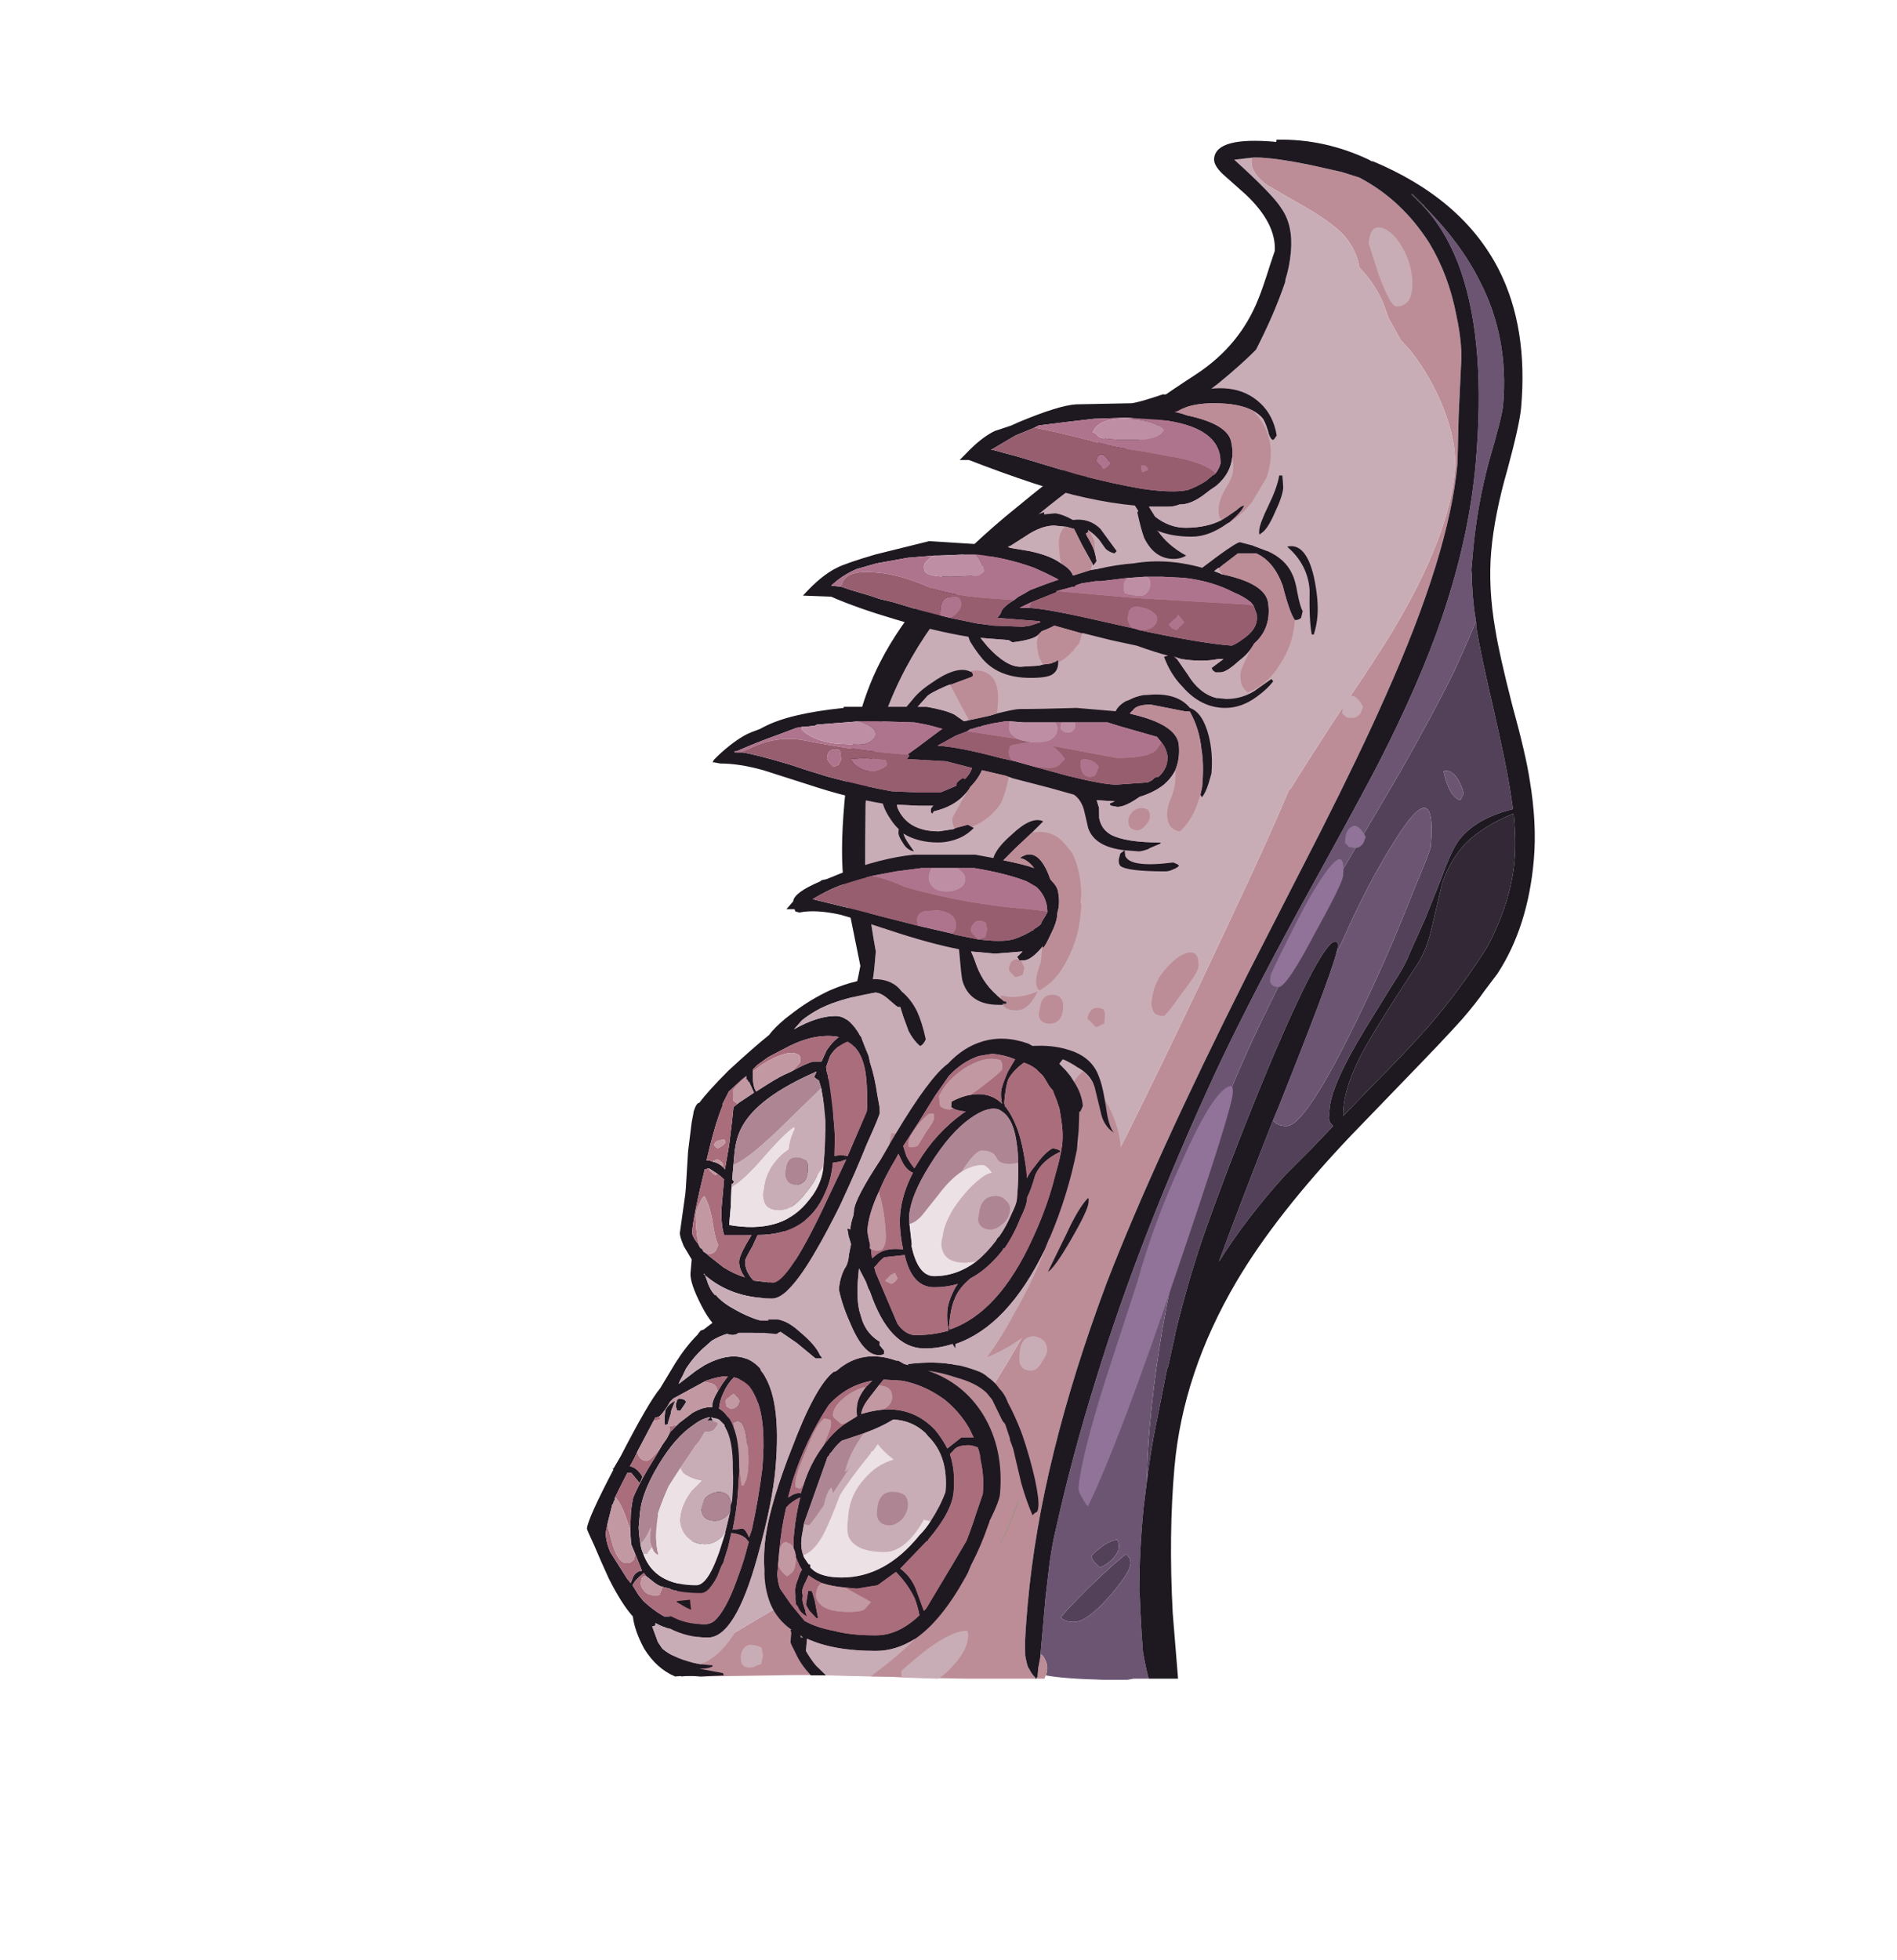 <?xml version="1.0" encoding="UTF-8" standalone="no"?>
<svg xmlns:ffdec="https://www.free-decompiler.com/flash" xmlns:xlink="http://www.w3.org/1999/xlink" ffdec:objectType="frame" height="677.45px" width="655.85px" xmlns="http://www.w3.org/2000/svg">
  <g transform="matrix(1.0, 0.0, 0.0, 1.0, 271.9, 618.9)">
    <use ffdec:characterId="65" ffdec:characterName="a_Tentacle03" height="485.1" transform="matrix(1.0, 0.0, -0.097, 1.098, -26.539, -571.009)" width="306.95" xlink:href="#sprite0"/>
  </g>
  <defs>
    <g id="sprite0" transform="matrix(1.0, 0.0, 0.0, 1.0, 152.6, 482.65)">
      <use ffdec:characterId="64" height="69.3" transform="matrix(7.0, 0.0, 0.0, 7.0, -152.6, -482.65)" width="43.85" xlink:href="#shape0"/>
    </g>
    <g id="shape0" transform="matrix(1.0, 0.0, 0.0, 1.0, 21.8, 68.95)">
      <path d="M13.7 -65.95 L13.1 -66.45 13.15 -66.45 13.75 -65.95 13.7 -65.95 M18.15 -47.25 L18.2 -46.95 Q18.55 -45.7 19.4 -43.3 20.25 -40.85 20.55 -39.75 L20.8 -38.8 Q19.05 -38.4 18.3 -37.45 17.95 -37.0 17.55 -35.65 L16.95 -33.9 16.3 -32.25 Q16.15 -31.75 15.55 -30.8 L14.45 -28.9 Q13.05 -26.45 13.05 -25.35 13.05 -25.0 13.05 -24.9 13.1 -24.7 13.3 -24.55 L12.35 -23.55 Q11.6 -22.8 11.15 -22.35 9.4 -20.4 8.25 -18.45 8.85 -20.45 10.3 -24.8 10.55 -24.55 11.0 -24.55 12.05 -24.55 14.6 -30.7 15.45 -32.75 16.2 -35.0 16.9 -36.95 16.9 -37.1 16.9 -40.5 15.05 -37.3 13.95 -35.45 13.0 -33.0 L12.7 -32.3 12.75 -32.6 Q12.75 -32.85 12.6 -32.85 L12.45 -32.8 Q11.7 -32.2 10.0 -27.6 8.6 -23.75 7.5 -20.05 6.85 -17.85 6.4 -15.2 L6.4 -15.15 6.2 -13.75 6.15 -13.6 Q6.0 -12.3 5.85 -11.1 5.7 -9.9 5.65 -8.6 5.55 -9.75 5.55 -10.95 5.55 -18.35 7.7 -25.05 9.2 -29.7 12.45 -35.7 L15.0 -40.35 Q16.4 -43.0 17.25 -44.9 17.75 -46.1 18.15 -47.25 M18.2 -39.3 L18.3 -39.5 Q18.15 -39.9 17.9 -40.2 17.55 -40.6 17.2 -40.5 17.6 -39.35 18.15 -39.2 18.2 -39.25 18.2 -39.3 M4.5 -5.85 Q4.55 -5.75 4.55 -5.55 4.55 -5.4 4.35 -5.15 4.1 -4.85 3.7 -4.7 L3.4 -4.95 Q3.25 -5.1 3.25 -5.2 3.25 -5.3 3.6 -5.55 4.0 -5.9 4.45 -5.95 L4.5 -5.85 M5.2 -4.85 Q5.2 -4.45 4.3 -3.4 3.3 -2.25 2.65 -2.25 2.2 -2.25 2.0 -2.45 2.05 -2.6 3.25 -3.8 4.5 -5.0 4.95 -5.3 L5.1 -5.15 Q5.2 -5.05 5.2 -4.85" fill="#534159" fill-rule="evenodd" stroke="none"/>
      <path d="M1.15 -0.65 L1.15 -3.35 1.2 -4.9 Q1.25 -5.75 1.35 -6.35 1.85 -9.75 2.7 -13.2 4.25 -19.65 7.25 -26.95 8.45 -29.85 10.6 -34.15 13.3 -39.45 13.95 -40.85 15.65 -44.5 16.45 -47.4 17.45 -51.0 17.45 -54.35 17.45 -59.65 15.9 -62.95 15.05 -64.75 13.7 -65.95 L13.75 -65.95 13.85 -65.85 Q15.75 -64.25 16.85 -62.55 18.55 -60.0 18.55 -56.95 18.55 -56.45 18.1 -54.45 17.7 -52.45 17.7 -50.35 L17.7 -49.55 17.75 -49.3 Q17.75 -49.1 17.8 -48.9 17.9 -48.15 18.15 -47.25 17.75 -46.1 17.25 -44.9 16.4 -43.0 15.0 -40.35 L12.45 -35.7 Q9.2 -29.7 7.7 -25.05 5.55 -18.35 5.55 -10.95 5.55 -9.75 5.65 -8.6 L5.6 -7.35 5.6 -6.85 Q5.6 -5.95 5.65 -5.0 5.7 -4.15 5.75 -3.65 L5.8 -3.4 5.9 -2.7 Q6.05 -1.7 6.2 -0.9 6.4 -0.2 6.6 0.3 L5.85 0.3 5.55 0.35 4.4 0.35 Q2.35 0.3 1.5 0.15 L1.55 -0.05 Q1.55 -0.35 1.4 -0.55 1.3 -0.75 1.15 -0.8 L1.15 -0.65 M10.3 -24.8 L10.5 -25.35 Q12.45 -31.05 12.7 -32.3 L13.0 -33.0 Q13.95 -35.45 15.05 -37.3 16.9 -40.5 16.9 -37.1 16.9 -36.95 16.2 -35.0 15.45 -32.75 14.6 -30.7 12.05 -24.55 11.0 -24.55 10.55 -24.55 10.3 -24.8 M18.2 -39.3 Q18.2 -39.25 18.15 -39.2 17.6 -39.35 17.2 -40.5 17.55 -40.6 17.9 -40.2 18.15 -39.9 18.3 -39.5 L18.2 -39.3 M5.2 -4.85 Q5.2 -5.05 5.1 -5.15 L4.95 -5.3 Q4.5 -5.0 3.25 -3.8 2.05 -2.6 2.0 -2.45 2.2 -2.25 2.65 -2.25 3.3 -2.25 4.3 -3.4 5.2 -4.45 5.2 -4.85 M4.5 -5.85 L4.45 -5.95 Q4.0 -5.9 3.6 -5.55 3.25 -5.3 3.25 -5.2 3.25 -5.1 3.4 -4.95 L3.7 -4.7 Q4.1 -4.85 4.35 -5.15 4.55 -5.4 4.55 -5.55 4.55 -5.75 4.5 -5.85" fill="#6c5573" fill-rule="evenodd" stroke="none"/>
      <path d="M17.65 -35.55 Q17.95 -36.55 18.6 -37.25 19.4 -38.05 20.85 -38.6 21.1 -37.4 21.1 -36.5 21.1 -34.55 20.1 -32.55 19.0 -30.7 17.55 -29.0 16.5 -27.8 15.0 -26.3 L13.75 -25.0 Q13.6 -26.35 14.65 -28.3 15.3 -29.5 16.8 -31.9 17.2 -32.6 17.35 -33.75 17.6 -35.35 17.65 -35.55" fill="#322836" fill-rule="evenodd" stroke="none"/>
      <path d="M5.15 -68.1 L5.25 -68.1 Q6.15 -68.1 8.05 -67.75 L9.55 -67.45 10.45 -67.2 Q12.65 -66.2 14.2 -64.25 15.3 -62.8 15.85 -61.0 16.3 -59.65 16.3 -58.7 L16.4 -56.5 16.55 -54.35 Q16.55 -50.3 14.0 -43.85 13.05 -41.4 11.4 -37.8 L8.4 -31.35 Q4.6 -23.0 2.8 -17.5 0.3 -9.55 0.3 -3.05 0.3 -1.6 0.35 -1.2 L0.4 -0.75 Q0.5 -0.4 0.6 -0.2 L0.65 -0.15 Q0.8 0.1 1.0 0.25 L1.0 0.3 1.05 0.3 -2.15 0.3 Q-3.2 0.3 -6.65 0.2 -9.7 0.1 -11.8 0.15 L-15.55 0.2 -15.9 0.15 -15.95 0.0 -16.1 -0.5 Q-15.2 -1.1 -14.0 -1.8 L-9.25 -4.5 -3.7 -10.8 Q-2.1 -13.1 -0.55 -16.2 L-8.5 -23.75 -8.6 -23.8 -8.55 -24.25 -8.25 -24.25 2.25 -22.2 Q4.35 -26.7 7.35 -33.9 8.75 -37.2 9.65 -39.65 L9.75 -39.75 Q10.35 -40.8 11.9 -43.3 13.4 -45.6 14.1 -46.85 16.45 -51.05 16.45 -54.0 16.45 -55.25 15.6 -56.85 14.85 -58.25 13.75 -59.4 L13.2 -59.9 12.5 -60.9 Q12.15 -61.65 12.0 -61.85 11.55 -62.55 10.85 -63.15 10.65 -63.9 10.0 -64.55 9.35 -65.15 7.95 -65.85 6.15 -66.75 5.95 -66.85 5.05 -67.4 5.05 -68.0 L5.05 -68.1 5.15 -68.1 M1.05 0.3 L1.1 0.2 1.1 -0.2 1.15 -0.65 1.15 -0.8 Q1.3 -0.75 1.4 -0.55 1.55 -0.35 1.55 -0.05 L1.5 0.15 1.45 0.3 1.05 0.3" fill="#bc8d97" fill-rule="evenodd" stroke="none"/>
      <path d="M5.15 -68.1 L5.05 -68.1 5.05 -68.0 Q5.05 -67.4 5.95 -66.85 6.15 -66.75 7.95 -65.85 9.35 -65.15 10.0 -64.55 10.65 -63.9 10.85 -63.15 11.55 -62.55 12.0 -61.85 12.15 -61.65 12.5 -60.9 L13.2 -59.9 13.75 -59.4 Q14.85 -58.25 15.6 -56.85 16.45 -55.25 16.45 -54.0 16.45 -51.05 14.1 -46.85 13.4 -45.6 11.9 -43.3 10.35 -40.8 9.75 -39.75 L9.65 -39.65 Q8.75 -37.2 7.35 -33.9 4.35 -26.7 2.25 -22.2 L-8.25 -24.25 -8.55 -24.25 -8.6 -23.8 -8.5 -23.75 -0.55 -16.2 Q-2.1 -13.1 -3.7 -10.8 L-9.25 -4.5 -14.0 -1.8 Q-15.2 -1.1 -16.1 -0.5 L-11.1 -26.8 Q-10.05 -29.9 -10.05 -31.75 L-10.05 -32.4 Q-10.35 -33.4 -10.65 -34.65 L-10.95 -36.25 -11.05 -37.3 -11.2 -39.05 Q-11.2 -43.7 -8.3 -47.6 -6.15 -50.55 -1.95 -53.55 L1.45 -55.9 Q3.5 -57.25 4.4 -57.95 5.4 -58.75 6.1 -59.45 6.85 -61.05 7.25 -62.5 L7.25 -62.6 Q7.4 -63.2 7.4 -63.85 7.4 -65.05 6.75 -65.8 6.3 -66.4 4.2 -68.0 L5.15 -68.1" fill="#c9adb6" fill-rule="evenodd" stroke="none"/>
      <path d="M1.05 0.3 L1.0 0.3 1.0 0.25 Q0.8 0.1 0.65 -0.15 L0.6 -0.2 Q0.5 -0.4 0.4 -0.75 L0.35 -1.2 Q0.3 -1.6 0.3 -3.05 0.3 -9.55 2.8 -17.5 4.6 -23.0 8.4 -31.35 L11.4 -37.8 Q13.05 -41.4 14.0 -43.85 16.55 -50.3 16.55 -54.35 L16.4 -56.5 16.3 -58.7 Q16.3 -59.65 15.85 -61.0 15.3 -62.8 14.2 -64.25 12.65 -66.2 10.45 -67.2 L9.55 -67.45 8.05 -67.75 Q6.15 -68.1 5.25 -68.1 L5.15 -68.1 4.2 -68.0 Q6.3 -66.4 6.75 -65.8 7.4 -65.05 7.4 -63.85 7.4 -63.2 7.25 -62.6 L7.25 -62.5 Q6.85 -61.05 6.1 -59.45 5.4 -58.75 4.4 -57.95 3.5 -57.25 1.45 -55.9 L-1.95 -53.55 Q-6.15 -50.55 -8.3 -47.6 -11.2 -43.7 -11.2 -39.05 L-11.05 -37.3 -10.95 -36.25 -10.65 -34.65 Q-10.35 -33.4 -10.05 -32.4 L-10.05 -31.75 Q-10.05 -29.9 -11.1 -26.8 L-16.1 -0.5 -15.95 0.0 -15.9 0.15 -16.5 0.2 Q-17.25 -1.05 -17.45 -2.05 L-11.15 -29.5 Q-10.85 -30.75 -10.75 -31.75 L-11.9 -35.35 Q-12.25 -36.75 -12.25 -39.1 -12.25 -42.95 -11.1 -45.4 -9.65 -48.55 -5.55 -51.95 -0.75 -55.85 3.25 -58.35 5.3 -59.65 6.0 -61.75 6.15 -62.15 6.45 -63.35 L6.6 -63.9 Q6.55 -65.15 4.9 -66.45 L3.7 -67.35 Q3.2 -67.75 3.2 -68.05 3.2 -69.05 6.2 -68.8 6.2 -69.0 6.2 -68.9 8.55 -68.95 10.85 -68.0 L11.05 -67.9 11.0 -67.95 Q15.65 -66.25 17.75 -63.05 19.45 -60.45 19.45 -56.85 19.45 -56.1 19.05 -54.1 18.6 -52.05 18.6 -50.4 18.6 -48.75 19.15 -46.85 19.45 -45.75 20.3 -43.5 21.2 -41.25 21.5 -40.1 22.05 -38.15 22.05 -36.5 22.05 -33.5 20.75 -31.4 L20.2 -30.65 Q19.8 -30.05 19.2 -29.35 18.4 -28.45 16.85 -26.85 L14.2 -24.1 Q10.85 -20.55 9.2 -17.55 6.95 -13.45 6.95 -9.2 6.95 -6.2 7.5 -2.65 L8.05 0.3 6.6 0.3 Q6.4 -0.2 6.2 -0.9 6.05 -1.7 5.9 -2.7 L5.8 -3.4 5.75 -3.65 Q5.7 -4.15 5.65 -5.0 5.6 -5.95 5.6 -6.85 L5.6 -7.35 5.65 -8.6 Q5.7 -9.9 5.85 -11.1 6.0 -12.3 6.15 -13.6 L6.2 -13.75 6.4 -15.15 6.4 -15.2 Q6.85 -17.85 7.5 -20.05 8.6 -23.75 10.0 -27.6 11.7 -32.2 12.45 -32.8 L12.6 -32.85 Q12.75 -32.85 12.75 -32.6 L12.7 -32.3 Q12.45 -31.05 10.5 -25.35 L10.3 -24.8 Q8.85 -20.45 8.25 -18.45 9.4 -20.4 11.15 -22.35 11.6 -22.8 12.35 -23.55 L13.3 -24.55 Q13.1 -24.7 13.05 -24.9 13.05 -25.0 13.05 -25.35 13.05 -26.45 14.45 -28.9 L15.55 -30.8 Q16.15 -31.75 16.3 -32.25 L16.95 -33.9 17.55 -35.65 Q17.95 -37.0 18.3 -37.45 19.05 -38.4 20.8 -38.8 L20.55 -39.75 Q20.25 -40.85 19.4 -43.3 18.55 -45.7 18.2 -46.95 L18.15 -47.25 Q17.9 -48.15 17.8 -48.9 17.75 -49.1 17.75 -49.3 L17.7 -49.55 17.7 -50.35 Q17.7 -52.45 18.1 -54.45 18.55 -56.45 18.55 -56.95 18.55 -60.0 16.85 -62.55 15.75 -64.25 13.85 -65.85 L13.75 -65.95 13.15 -66.45 13.1 -66.45 13.7 -65.95 Q15.05 -64.75 15.9 -62.95 17.45 -59.65 17.45 -54.35 17.45 -51.0 16.45 -47.4 15.65 -44.5 13.95 -40.85 13.3 -39.45 10.6 -34.15 8.45 -29.85 7.25 -26.95 4.25 -19.65 2.7 -13.2 1.85 -9.75 1.35 -6.35 1.25 -5.75 1.2 -4.9 L1.15 -3.35 1.15 -0.65 1.1 -0.2 1.1 0.2 1.05 0.3 M17.65 -35.55 Q17.6 -35.35 17.35 -33.75 17.2 -32.6 16.8 -31.9 15.3 -29.5 14.65 -28.3 13.6 -26.35 13.75 -25.0 L15.0 -26.3 Q16.5 -27.8 17.55 -29.0 19.0 -30.7 20.1 -32.55 21.1 -34.55 21.1 -36.5 21.1 -37.4 20.85 -38.6 19.4 -38.05 18.6 -37.25 17.95 -36.55 17.65 -35.55" fill="#1e1821" fill-rule="evenodd" stroke="none"/>
      <path d="M0.3 -26.55 Q0.45 -26.8 0.7 -27.0 L0.85 -26.9 1.25 -26.5 1.35 -26.3 1.75 -25.2 Q1.95 -24.55 2.5 -24.25 2.2 -24.55 2.0 -25.4 L1.9 -25.75 2.15 -25.4 Q2.95 -24.15 2.95 -23.0 2.95 -22.3 2.65 -21.1 2.2 -19.35 1.4 -17.95 0.7 -16.7 -0.2 -15.8 -1.35 -14.7 -2.8 -14.15 -2.15 -15.05 -1.65 -16.1 -0.75 -17.75 -0.25 -19.45 L-0.2 -19.55 Q0.5 -21.45 0.75 -23.5 L0.8 -23.85 0.75 -24.3 0.75 -24.35 0.7 -25.2 0.75 -25.2 0.85 -25.45 Q0.75 -26.0 0.3 -26.55 M1.5 -21.3 L1.45 -21.25 Q1.05 -20.8 0.6 -19.7 0.0 -18.35 -0.15 -18.0 0.15 -18.15 0.85 -19.45 1.55 -20.75 1.55 -21.1 1.55 -21.35 1.5 -21.3 M-1.25 -10.35 Q-1.15 -10.0 -1.1 -9.65 -0.9 -8.8 -0.9 -8.5 -0.9 -8.0 -1.15 -6.8 -1.5 -5.05 -2.1 -3.6 -2.35 -2.95 -2.65 -2.45 -3.6 -0.55 -5.0 0.25 L-6.65 0.2 -7.15 0.2 Q-5.95 -0.65 -5.1 -1.5 -3.9 -2.3 -2.9 -4.25 L-2.8 -4.45 -2.65 -4.8 Q-2.15 -5.75 -1.95 -6.75 L-1.95 -6.8 -1.9 -6.9 Q-1.55 -7.7 -1.55 -8.0 -1.55 -10.05 -2.75 -11.6 -3.85 -13.0 -5.65 -13.55 -4.9 -13.45 -4.25 -13.25 -3.2 -13.0 -2.65 -12.55 L-2.35 -12.25 -1.75 -11.3 -1.6 -11.15 -1.3 -10.5 -1.3 -10.45 -1.25 -10.35" fill="#bc8d97" fill-rule="evenodd" stroke="none"/>
      <path d="M1.25 -26.5 Q0.95 -26.95 0.4 -27.2 0.15 -27.35 -0.2 -27.5 L-0.35 -27.55 -0.5 -27.35 -0.15 -27.05 0.1 -26.8 0.3 -26.55 Q0.75 -26.0 0.85 -25.45 L0.75 -25.2 0.7 -25.2 0.75 -24.35 0.75 -24.3 0.75 -23.5 Q0.5 -21.45 -0.2 -19.55 L-0.25 -19.45 -0.4 -19.0 Q-1.9 -15.55 -4.4 -14.75 L-4.4 -14.55 -4.55 -14.75 Q-5.2 -14.55 -5.9 -14.55 -7.65 -14.55 -8.85 -17.1 L-8.95 -17.25 -9.1 -17.55 -9.5 -18.15 -9.5 -17.65 Q-9.5 -16.85 -9.3 -16.25 L-9.15 -15.9 Q-9.05 -15.65 -8.85 -15.4 -8.55 -15.05 -8.15 -14.85 -8.15 -14.75 -8.15 -14.7 L-7.9 -14.45 -7.9 -14.35 Q-7.85 -14.35 -7.9 -14.3 -7.95 -14.25 -8.15 -14.25 -8.9 -14.25 -9.7 -15.7 -10.15 -16.45 -10.4 -17.2 -10.4 -17.75 -10.2 -18.15 -10.05 -18.35 -10.05 -18.8 L-10.0 -19.2 -10.0 -19.25 -10.15 -19.6 -10.25 -19.95 -10.1 -19.9 Q-10.1 -20.2 -10.0 -20.55 L-10.0 -20.75 Q-10.0 -21.3 -8.9 -23.05 L-8.55 -23.7 -8.3 -24.15 Q-6.85 -26.75 -6.0 -27.35 -5.3 -28.1 -4.4 -28.35 -3.35 -28.65 -2.1 -28.25 L-1.9 -28.15 Q-0.95 -28.2 -0.2 -28.0 1.05 -27.7 1.5 -26.8 1.7 -26.45 1.9 -25.75 L2.0 -25.4 Q2.2 -24.55 2.5 -24.25 1.95 -24.55 1.75 -25.2 L1.35 -26.3 1.25 -26.5 M1.5 -21.3 Q1.55 -21.35 1.55 -21.1 1.55 -20.75 0.85 -19.45 0.15 -18.15 -0.15 -18.0 0.0 -18.35 0.6 -19.7 1.05 -20.8 1.45 -21.25 L1.5 -21.3 M-4.2 -13.8 Q-3.7 -13.7 -3.25 -13.55 -2.9 -13.45 -2.65 -13.25 -2.3 -13.05 -2.05 -12.75 -1.75 -12.5 -1.55 -12.1 -1.2 -11.6 -0.8 -10.85 L-0.7 -10.65 Q-0.25 -9.7 0.1 -8.7 0.4 -7.8 0.4 -7.45 0.4 -7.25 0.35 -7.2 L0.25 -7.15 0.15 -7.05 Q-0.2 -7.65 -0.55 -8.5 L-1.1 -10.05 -1.25 -10.35 -1.3 -10.45 -1.3 -10.5 -1.6 -11.15 -1.75 -11.3 -2.35 -12.25 -2.65 -12.55 Q-3.2 -13.0 -4.25 -13.25 -4.9 -13.45 -5.65 -13.55 -3.85 -13.0 -2.75 -11.6 -1.55 -10.05 -1.55 -8.0 -1.55 -7.7 -1.9 -6.9 L-1.95 -6.8 -1.95 -6.75 -2.0 -6.6 Q-2.25 -5.7 -2.65 -4.85 L-2.8 -4.45 -2.9 -4.25 Q-3.9 -2.3 -5.1 -1.5 -6.0 -0.95 -7.0 -0.95 -9.1 -0.95 -10.45 -1.5 -10.45 -1.2 -10.45 -0.95 -10.2 -0.6 -9.9 -0.3 L-9.35 0.15 -10.1 0.15 -10.2 0.05 Q-10.65 -0.35 -10.95 -0.85 -11.25 -1.3 -11.25 -1.35 L-11.25 -1.75 -11.3 -1.9 -11.25 -1.9 Q-12.0 -2.35 -12.4 -3.05 -12.8 -3.8 -12.85 -4.6 L-12.9 -4.9 Q-12.95 -5.35 -12.95 -5.75 -12.95 -7.15 -12.2 -9.55 L-12.05 -10.0 Q-11.15 -12.85 -10.3 -13.5 L-10.25 -13.5 -10.15 -13.55 Q-9.0 -14.55 -7.25 -14.0 L-7.15 -14.0 -6.85 -13.85 -6.65 -13.8 -6.65 -13.85 Q-5.3 -14.0 -4.25 -13.8 L-4.2 -13.8 M-15.6 -0.35 L-15.0 -0.3 -15.0 -0.25 Q-15.2 -0.15 -15.55 -0.15 L-15.65 -0.15 -14.45 0.05 -14.4 0.15 -15.55 0.2 Q-16.25 0.15 -16.8 0.2 -17.75 -0.15 -18.45 -1.05 -19.0 -1.85 -19.15 -2.5 -19.75 -3.05 -20.5 -4.2 -20.95 -4.95 -21.4 -5.75 -21.8 -6.4 -21.8 -6.45 -21.8 -6.9 -20.75 -9.1 L-20.8 -9.15 -20.75 -9.15 -20.45 -9.7 Q-19.3 -12.15 -18.8 -12.75 L-18.15 -13.9 Q-17.7 -14.65 -17.2 -15.15 L-17.05 -15.35 -16.9 -15.4 -16.5 -15.7 Q-16.8 -16.0 -17.1 -16.45 -17.8 -17.5 -17.8 -17.95 L-17.8 -18.55 -18.25 -19.15 Q-18.5 -19.6 -18.5 -19.75 L-18.4 -21.5 -18.4 -21.75 -18.45 -23.4 -18.4 -24.7 -18.35 -25.15 -18.35 -25.2 Q-18.25 -25.6 -18.1 -25.6 -17.75 -26.1 -16.8 -27.05 -15.65 -28.1 -14.95 -28.65 -14.75 -28.95 -14.2 -29.4 L-13.8 -29.7 Q-13.05 -30.25 -12.15 -30.65 -10.8 -31.2 -9.85 -31.15 -9.05 -31.1 -8.6 -30.6 -8.1 -30.25 -7.75 -29.7 -7.45 -29.2 -7.2 -28.45 -7.3 -28.2 -7.45 -28.15 -7.8 -28.4 -8.1 -28.85 L-8.4 -29.45 -8.6 -29.9 -8.7 -29.9 Q-8.75 -29.9 -9.15 -30.2 -9.6 -30.55 -9.9 -30.55 -11.85 -30.25 -12.8 -29.7 -13.15 -29.5 -13.4 -29.3 L-13.75 -28.9 Q-12.65 -29.5 -11.75 -29.5 -11.1 -29.5 -10.45 -28.6 -10.4 -28.55 -10.35 -28.55 L-10.4 -28.55 Q-10.2 -28.15 -9.95 -27.7 L-9.85 -27.4 Q-9.55 -26.75 -9.35 -25.95 L-9.2 -25.45 -9.15 -25.15 Q-9.15 -25.0 -9.65 -23.75 -10.1 -22.45 -10.6 -21.25 L-10.75 -20.9 Q-11.25 -19.8 -11.7 -18.95 -12.85 -16.8 -13.65 -16.8 -15.7 -16.8 -17.15 -17.9 L-17.1 -17.9 -16.95 -17.6 Q-16.85 -17.35 -16.65 -17.1 L-16.5 -16.95 -16.45 -16.95 Q-16.2 -16.7 -15.75 -16.45 L-15.45 -16.3 Q-14.85 -16.0 -14.15 -15.8 L-13.75 -15.8 -13.75 -15.85 -13.3 -15.85 Q-12.8 -15.8 -12.15 -15.3 -11.3 -14.7 -11.05 -14.25 L-10.95 -14.15 -10.95 -14.1 -11.25 -14.1 -12.25 -14.8 -13.1 -15.3 -13.2 -15.25 Q-13.25 -15.2 -13.3 -15.2 L-13.9 -15.25 -15.15 -15.25 -15.25 -15.2 -15.2 -15.2 -15.45 -15.15 -15.75 -15.2 Q-16.1 -15.1 -16.45 -14.9 L-16.85 -14.55 Q-17.25 -14.2 -17.6 -13.65 L-17.75 -13.3 -17.85 -13.1 -17.9 -12.95 -17.1 -13.55 -16.7 -13.8 Q-15.05 -14.65 -13.95 -13.65 L-13.9 -13.55 Q-12.75 -12.4 -12.75 -9.15 -12.75 -7.6 -13.25 -5.2 -14.0 -1.55 -15.35 -1.55 -16.35 -1.55 -17.25 -1.95 -17.6 -2.0 -18.0 -2.2 L-18.0 -2.1 Q-18.05 -2.05 -18.15 -2.05 L-17.8 -1.35 -17.55 -1.05 Q-16.85 -0.55 -15.6 -0.35 M-13.7 -27.0 Q-12.95 -27.4 -12.65 -27.45 L-12.25 -27.45 -12.05 -27.95 Q-11.8 -28.35 -11.5 -28.55 -12.0 -28.65 -12.65 -28.55 -13.25 -28.45 -13.9 -28.15 L-14.9 -27.65 -15.4 -27.3 -15.6 -27.1 -15.6 -27.0 Q-15.6 -26.85 -15.55 -26.6 -15.5 -26.3 -15.35 -26.1 -14.4 -26.7 -14.05 -26.85 L-13.7 -27.0 M-1.3 -26.85 L-1.55 -27.05 -1.6 -27.1 Q-1.9 -27.3 -2.25 -27.4 -2.75 -27.05 -2.95 -26.65 -3.05 -26.35 -3.05 -25.6 L-3.0 -25.45 Q-2.6 -25.05 -2.25 -24.35 -1.9 -23.6 -1.65 -22.5 L-1.6 -22.2 Q-1.5 -22.45 -1.25 -22.75 -0.8 -23.4 -0.45 -23.55 -0.1 -23.5 -0.05 -23.4 -0.95 -23.0 -1.2 -22.35 -1.35 -21.65 -1.5 -21.35 L-1.5 -21.25 Q-1.5 -20.95 -1.75 -20.4 -2.0 -19.65 -2.4 -19.05 L-2.45 -19.05 -2.5 -18.95 Q-3.15 -18.1 -3.95 -17.7 -4.5 -17.25 -4.65 -16.75 -4.8 -16.4 -4.8 -15.5 L-4.75 -15.4 Q-2.4 -16.15 -1.05 -19.5 -0.45 -20.95 -0.2 -22.4 -0.05 -23.05 0.0 -23.7 0.0 -24.05 -0.05 -24.35 L-0.1 -24.6 -0.2 -25.0 -0.3 -25.35 Q-0.45 -25.7 -0.6 -25.95 L-0.7 -26.15 -0.9 -26.35 -1.2 -26.75 -1.3 -26.85 M-4.75 -25.95 Q-3.8 -26.1 -3.15 -25.55 -3.25 -25.85 -3.25 -26.1 -3.25 -26.35 -3.0 -27.0 L-2.7 -27.55 Q-3.25 -27.75 -3.85 -27.8 L-4.5 -27.7 Q-5.3 -27.45 -5.9 -26.8 L-6.5 -25.9 -7.2 -24.7 -7.85 -23.65 -7.65 -23.2 Q-7.45 -22.9 -7.2 -22.65 L-7.05 -22.9 Q-6.3 -24.25 -5.0 -25.15 L-4.9 -25.2 Q-5.4 -25.25 -5.55 -25.35 L-5.65 -25.4 -5.65 -25.65 Q-5.15 -25.9 -4.75 -25.95 M-2.1 -22.9 Q-2.15 -23.4 -2.25 -23.75 -2.45 -24.6 -2.85 -25.0 -3.0 -25.15 -3.2 -25.25 L-3.3 -25.3 Q-3.85 -25.45 -4.65 -24.9 -5.6 -24.25 -6.45 -22.8 -7.25 -21.45 -7.25 -20.55 L-7.25 -20.5 -7.2 -20.15 -7.0 -19.25 -7.0 -19.15 Q-6.55 -17.8 -5.75 -17.8 -4.65 -17.8 -3.75 -18.45 -3.25 -18.85 -2.85 -19.4 L-2.8 -19.5 -2.7 -19.6 Q-2.4 -20.05 -2.2 -20.6 -2.0 -21.05 -2.0 -21.25 -2.0 -22.2 -2.1 -22.9 M-9.8 -25.2 L-9.8 -25.4 Q-9.85 -26.05 -9.95 -26.6 -10.2 -27.95 -11.05 -28.35 -11.6 -28.15 -11.85 -27.7 L-12.0 -27.2 -11.95 -27.0 Q-11.85 -26.85 -11.55 -25.55 -11.25 -24.2 -11.25 -23.85 L-11.2 -23.2 -10.9 -23.25 -10.55 -23.2 -9.8 -25.2 M-11.25 -22.9 Q-11.25 -22.15 -11.5 -21.55 -12.2 -19.65 -14.65 -19.65 L-14.85 -19.15 Q-15.15 -18.6 -15.15 -18.5 -15.15 -18.05 -14.65 -17.6 L-13.7 -17.5 Q-12.9 -17.5 -11.3 -21.4 L-10.6 -23.05 -10.9 -22.95 -11.25 -22.9 M-9.05 -19.05 L-9.0 -19.05 -8.9 -18.6 -8.65 -18.8 Q-8.2 -19.1 -7.4 -19.0 -7.7 -19.9 -7.7 -20.6 -7.7 -21.5 -7.25 -22.45 -7.55 -22.55 -7.8 -22.9 L-8.05 -23.3 -8.15 -23.1 Q-8.6 -22.3 -8.85 -21.6 -9.25 -20.65 -9.25 -19.9 -9.25 -19.75 -9.05 -19.2 L-9.05 -19.05 M-8.65 -18.3 L-8.75 -18.2 -8.65 -17.95 -7.35 -15.65 Q-6.95 -15.2 -6.5 -15.15 L-6.35 -15.15 Q-5.55 -15.15 -4.8 -15.35 -4.95 -15.85 -4.95 -16.25 -4.95 -16.7 -4.65 -17.3 L-4.55 -17.45 Q-5.1 -17.3 -5.7 -17.3 -6.8 -17.3 -7.3 -18.75 L-8.3 -18.65 Q-8.5 -18.5 -8.65 -18.3 M-12.15 -26.25 L-12.3 -26.6 -12.4 -26.65 -12.55 -26.75 -12.45 -27.0 Q-15.25 -25.85 -15.9 -24.5 -16.15 -24.0 -16.15 -23.3 L-16.15 -22.8 -16.15 -22.15 -16.05 -22.05 -16.1 -21.95 -16.15 -21.95 -16.15 -21.8 -16.1 -20.9 -16.1 -20.1 Q-13.55 -19.7 -12.4 -21.05 -11.7 -21.85 -11.7 -22.7 L-11.7 -22.75 Q-11.7 -24.0 -11.8 -24.8 L-11.95 -25.55 -12.15 -26.25 M-16.15 -25.6 L-15.45 -26.05 -15.75 -26.55 -15.75 -26.5 -15.85 -26.65 -15.9 -26.65 -15.9 -26.75 -15.9 -26.8 -16.1 -26.65 -16.7 -26.1 -16.95 -25.55 -16.95 -25.45 Q-17.2 -24.75 -17.4 -23.6 L-17.5 -23.0 -17.35 -23.0 -17.2 -22.95 Q-16.9 -22.9 -16.65 -22.7 L-16.55 -22.6 -16.45 -23.7 Q-16.4 -24.85 -16.4 -25.4 L-16.15 -25.6 M-17.35 -22.65 L-17.55 -22.6 Q-17.9 -20.6 -17.9 -19.8 -17.9 -19.6 -17.55 -19.25 L-17.45 -19.1 -17.4 -19.05 -17.35 -19.05 -17.25 -18.9 -17.15 -18.85 -16.95 -18.7 -16.2 -18.2 Q-15.65 -17.9 -15.1 -17.75 -15.45 -18.15 -15.45 -18.5 -15.45 -18.7 -15.2 -19.2 L-14.95 -19.65 -16.3 -19.65 Q-16.5 -20.05 -16.55 -20.85 L-16.55 -22.15 -16.75 -22.3 -16.9 -22.4 Q-17.25 -22.6 -17.35 -22.65 M-14.55 -9.2 Q-14.5 -8.6 -14.5 -7.8 -14.5 -7.2 -14.6 -6.4 L-14.1 -6.45 Q-13.95 -6.4 -13.75 -6.05 L-13.65 -6.4 Q-13.45 -7.8 -13.4 -9.15 -13.4 -11.25 -14.0 -12.3 -14.2 -12.65 -14.4 -12.85 -14.75 -13.15 -15.2 -13.25 -15.5 -12.95 -15.65 -12.55 -15.8 -12.2 -15.8 -11.85 -15.6 -11.75 -15.45 -11.6 L-15.3 -11.45 Q-15.15 -11.3 -15.0 -11.0 -14.65 -10.35 -14.55 -9.2 M-15.95 -12.6 L-15.75 -12.95 -15.5 -13.3 Q-15.95 -13.3 -16.55 -13.1 L-16.75 -13.0 -18.0 -12.35 -18.1 -12.3 -18.25 -12.15 Q-18.45 -11.75 -18.7 -11.5 L-18.85 -11.45 -18.9 -11.45 -19.0 -11.25 -19.65 -9.9 -19.75 -9.65 -19.95 -9.25 Q-19.6 -9.2 -19.3 -8.8 -19.3 -8.65 -19.4 -8.5 L-19.85 -8.95 -20.05 -8.95 -20.35 -8.3 -20.55 -7.85 -20.55 -7.75 -20.6 -7.65 -20.6 -7.55 -20.65 -7.55 -20.8 -6.7 -20.85 -6.3 Q-20.85 -5.95 -20.55 -5.4 L-19.6 -4.2 -19.4 -4.0 -19.3 -4.3 Q-19.15 -4.55 -18.9 -4.55 L-18.95 -4.65 -19.3 -5.3 -19.55 -5.75 -19.65 -6.35 -19.7 -7.15 Q-19.7 -7.5 -19.65 -7.85 -19.35 -8.65 -18.75 -9.65 L-18.45 -10.2 -18.25 -10.5 -18.1 -10.8 -17.8 -11.1 -17.7 -11.2 -17.1 -11.65 Q-16.55 -11.95 -16.15 -11.9 L-16.15 -12.0 Q-16.15 -12.25 -15.95 -12.6 M-14.8 -7.5 L-14.75 -7.7 Q-14.75 -8.5 -14.85 -9.1 -14.9 -9.75 -15.05 -10.25 -15.2 -10.75 -15.45 -11.05 L-15.45 -11.1 -15.75 -11.35 -15.9 -11.4 -15.95 -11.4 -16.15 -11.45 -16.05 -11.3 -16.35 -11.3 -16.25 -11.4 -16.2 -11.45 -16.25 -11.45 Q-16.6 -11.4 -17.0 -11.1 -17.85 -10.55 -18.55 -9.3 -19.25 -8.05 -19.25 -7.15 L-19.25 -6.5 Q-19.2 -6.15 -19.1 -5.8 -19.05 -5.55 -18.9 -5.3 -18.2 -3.9 -16.15 -3.9 -15.5 -3.9 -15.05 -5.85 L-14.95 -6.25 -14.95 -6.3 -14.8 -7.2 -14.8 -7.5 M-11.5 -5.55 Q-11.55 -5.85 -11.55 -6.15 -11.55 -7.05 -11.4 -7.85 -11.65 -7.75 -11.9 -7.55 L-12.05 -7.4 Q-12.2 -6.5 -12.2 -5.5 L-12.2 -4.9 -12.2 -4.4 Q-12.15 -4.05 -12.0 -3.75 L-11.4 -3.05 -10.65 -2.3 Q-10.05 -2.0 -9.15 -1.85 -8.3 -1.65 -7.15 -1.65 L-7.05 -1.65 Q-5.95 -1.65 -5.0 -2.55 -5.1 -2.9 -5.3 -3.3 -5.7 -3.95 -6.35 -4.5 L-7.2 -3.9 -7.55 -3.85 -8.2 -3.75 -8.8 -3.8 Q-9.45 -3.85 -9.95 -4.0 -10.35 -4.15 -10.65 -4.35 L-10.75 -4.1 Q-10.9 -3.8 -10.9 -3.6 L-10.85 -3.45 -10.85 -3.25 Q-10.8 -3.05 -10.65 -2.75 L-10.65 -2.7 -10.55 -2.5 Q-10.9 -2.65 -11.05 -2.95 L-11.15 -3.05 -11.2 -3.3 -11.2 -3.35 -11.25 -3.7 Q-11.25 -3.95 -11.15 -4.2 -11.1 -4.45 -11.0 -4.6 L-11.15 -4.8 -11.35 -5.15 Q-11.4 -5.4 -11.5 -5.55 M-8.65 -12.8 L-8.35 -13.1 Q-9.6 -12.9 -10.4 -12.0 -11.4 -10.4 -11.85 -8.6 L-12.0 -7.85 -11.9 -7.9 Q-11.7 -8.05 -11.4 -8.05 L-11.4 -8.0 -11.3 -8.4 Q-11.05 -9.4 -10.5 -10.15 L-10.4 -10.3 -10.2 -10.55 Q-9.85 -10.95 -9.45 -11.2 -9.2 -11.35 -8.95 -11.5 -9.0 -11.7 -9.0 -11.95 -9.0 -12.35 -8.65 -12.8 M-17.45 -12.15 Q-17.5 -12.05 -17.7 -11.75 L-17.85 -11.75 Q-17.95 -11.9 -17.95 -12.05 L-17.9 -12.25 -17.8 -12.3 -17.55 -12.25 -17.45 -12.15 M-18.15 -11.65 L-18.25 -11.25 -18.25 -11.15 -18.4 -11.1 -18.45 -11.35 -18.45 -11.7 Q-18.45 -11.8 -18.4 -11.85 -18.3 -12.05 -18.0 -12.2 L-18.15 -11.75 -18.15 -11.65 M-18.65 -4.3 L-18.8 -4.45 Q-19.2 -4.15 -19.3 -3.9 L-18.95 -3.45 -18.7 -3.2 Q-18.2 -2.8 -17.7 -2.55 L-17.6 -2.5 -17.25 -2.5 Q-16.5 -2.15 -15.65 -2.15 L-15.55 -2.15 Q-15.3 -2.15 -15.1 -2.3 -14.6 -2.75 -14.2 -4.05 L-14.05 -4.55 Q-13.9 -5.05 -13.8 -5.6 L-13.75 -5.85 -13.9 -6.0 Q-14.15 -6.2 -14.65 -6.25 L-14.75 -5.6 -14.9 -5.0 -14.9 -4.95 -15.0 -4.75 -15.15 -4.3 Q-15.5 -3.55 -15.9 -3.55 -16.7 -3.55 -17.35 -3.7 L-17.45 -3.75 -17.9 -3.85 Q-18.15 -3.95 -18.35 -4.1 L-18.65 -4.3 M-16.55 -2.9 L-17.05 -3.15 Q-17.05 -3.2 -16.9 -3.2 L-16.4 -3.25 -16.35 -3.0 -16.3 -2.8 -16.55 -2.9 M-4.85 -6.8 Q-4.45 -7.45 -4.25 -8.1 -4.25 -9.7 -5.35 -10.6 L-5.5 -10.75 Q-6.2 -11.3 -7.1 -11.35 L-7.15 -11.35 Q-7.75 -11.0 -8.5 -10.75 L-8.65 -10.7 -9.6 -10.4 Q-9.85 -10.2 -10.05 -9.9 L-10.15 -9.8 -10.15 -9.75 -10.25 -9.65 -10.25 -9.6 -11.1 -6.7 -11.1 -6.65 -11.15 -6.15 Q-11.2 -5.65 -11.0 -5.25 L-10.95 -5.15 -10.7 -4.85 -10.65 -4.85 Q-10.6 -4.85 -10.6 -4.7 L-10.4 -4.55 Q-9.9 -4.25 -9.0 -4.25 -6.85 -4.25 -5.35 -6.15 -5.05 -6.45 -4.85 -6.8 M-7.7 -11.8 Q-6.2 -11.9 -5.05 -10.9 -4.7 -10.55 -4.45 -10.2 L-4.35 -10.05 -3.7 -10.55 -3.1 -10.55 -3.35 -10.95 Q-3.9 -11.7 -4.7 -12.25 -5.1 -12.5 -5.55 -12.7 -6.25 -13.0 -6.9 -13.1 L-7.8 -13.15 -8.0 -12.9 -8.45 -12.3 Q-8.75 -11.9 -8.75 -11.6 -8.25 -11.75 -7.7 -11.8 M-4.05 -9.95 L-4.2 -9.8 Q-3.85 -9.05 -3.85 -8.1 -3.85 -7.2 -4.9 -5.95 L-4.9 -5.9 -4.95 -5.9 -5.0 -5.85 -6.15 -4.65 Q-5.6 -4.3 -5.3 -3.75 L-4.8 -2.75 -4.7 -2.85 -3.55 -4.9 -3.0 -5.9 Q-2.8 -6.5 -2.65 -7.1 L-2.4 -8.0 Q-2.4 -8.8 -2.65 -9.5 -2.7 -9.8 -2.85 -10.1 -3.15 -10.2 -3.3 -10.2 -3.9 -10.2 -4.05 -9.95 M-10.45 -3.65 L-10.4 -3.6 -10.25 -3.25 -10.2 -3.1 Q-10.1 -2.75 -10.0 -2.45 L-10.05 -2.4 -10.45 -2.75 Q-10.65 -3.0 -10.65 -3.05 L-10.6 -3.65 -10.45 -3.65 M-10.8 -1.65 L-10.75 -1.55 -10.65 -1.55 -10.8 -1.65" fill="#1e1821" fill-rule="evenodd" stroke="none"/>
      <path d="M-0.25 -19.45 Q-0.75 -17.75 -1.65 -16.1 -2.15 -15.05 -2.8 -14.15 -3.5 -13.9 -4.2 -13.8 L-4.25 -13.8 Q-5.3 -14.0 -6.65 -13.85 L-6.65 -13.8 -6.85 -13.85 -7.15 -14.0 -7.25 -14.0 Q-9.0 -14.55 -10.15 -13.55 L-10.25 -13.5 -10.3 -13.5 Q-11.15 -12.85 -12.05 -10.0 L-12.2 -9.55 Q-12.95 -7.15 -12.95 -5.75 -12.95 -5.35 -12.9 -4.9 -13.8 -0.95 -15.6 -0.35 -16.85 -0.55 -17.55 -1.05 L-17.8 -1.35 -18.15 -2.05 Q-18.05 -2.05 -18.0 -2.1 L-18.0 -2.2 Q-17.6 -2.0 -17.25 -1.95 -16.35 -1.55 -15.35 -1.55 -14.0 -1.55 -13.25 -5.2 -12.75 -7.6 -12.75 -9.15 -12.75 -12.4 -13.9 -13.55 L-13.95 -13.65 Q-15.05 -14.65 -16.7 -13.8 L-17.1 -13.55 -17.9 -12.95 -17.85 -13.1 -17.75 -13.3 -17.6 -13.65 Q-17.25 -14.2 -16.85 -14.55 L-16.45 -14.9 Q-16.1 -15.1 -15.75 -15.2 L-15.45 -15.15 -15.2 -15.2 -15.25 -15.2 -15.15 -15.25 -13.9 -15.25 -13.3 -15.2 Q-13.25 -15.2 -13.2 -15.25 L-13.1 -15.3 -12.25 -14.8 -11.25 -14.1 -10.95 -14.1 -10.95 -14.15 -11.05 -14.25 Q-11.3 -14.7 -12.15 -15.3 -12.8 -15.8 -13.3 -15.85 L-13.75 -15.85 -13.75 -15.8 -14.15 -15.8 Q-14.85 -16.0 -15.45 -16.3 L-15.75 -16.45 Q-16.2 -16.7 -16.45 -16.95 L-16.5 -16.95 -16.65 -17.1 Q-16.85 -17.35 -16.95 -17.6 L-17.1 -17.9 -17.15 -17.9 Q-15.7 -16.8 -13.65 -16.8 -12.85 -16.8 -11.7 -18.95 L-11.45 -19.4 Q-10.95 -20.25 -10.6 -21.25 -10.1 -22.45 -9.65 -23.75 -9.15 -25.0 -9.15 -25.15 L-9.2 -25.45 -9.35 -25.95 Q-9.55 -26.75 -9.85 -27.4 L-9.95 -27.7 Q-10.2 -28.15 -10.4 -28.55 L-10.35 -28.55 Q-10.4 -28.55 -10.45 -28.6 -11.1 -29.5 -11.75 -29.5 -12.65 -29.5 -13.75 -28.9 L-13.4 -29.3 Q-13.15 -29.5 -12.8 -29.7 -11.85 -30.25 -9.9 -30.55 -9.6 -30.55 -9.15 -30.2 -8.75 -29.9 -8.7 -29.9 L-8.6 -29.9 -8.4 -29.45 -8.1 -28.85 -8.05 -28.3 Q-8.05 -27.9 -8.35 -27.05 L-8.35 -26.1 Q-8.4 -24.9 -8.55 -23.7 L-8.9 -23.05 Q-10.0 -21.3 -10.0 -20.75 L-10.0 -20.55 Q-10.1 -20.2 -10.1 -19.9 L-10.25 -19.95 -10.15 -19.6 -10.0 -19.25 -10.0 -19.2 -10.05 -18.8 Q-10.05 -18.35 -10.2 -18.15 -10.4 -17.75 -10.4 -17.2 -10.15 -16.45 -9.7 -15.7 -8.9 -14.25 -8.15 -14.25 -7.95 -14.25 -7.9 -14.3 -7.85 -14.35 -7.9 -14.35 L-7.9 -14.45 -8.15 -14.7 Q-8.15 -14.75 -8.15 -14.85 -8.55 -15.05 -8.85 -15.4 -9.05 -15.65 -9.15 -15.9 L-9.3 -16.25 Q-9.5 -16.85 -9.5 -17.65 L-9.5 -18.15 -9.1 -17.55 -8.95 -17.25 -8.85 -17.1 Q-7.65 -14.55 -5.9 -14.55 -5.2 -14.55 -4.55 -14.75 L-4.4 -14.55 -4.4 -14.75 Q-1.9 -15.55 -0.4 -19.0 L-0.25 -19.45 M-7.15 0.2 L-9.35 0.15 -9.9 -0.3 Q-10.2 -0.6 -10.45 -0.95 -10.45 -1.2 -10.45 -1.5 -9.1 -0.95 -7.0 -0.95 -6.0 -0.95 -5.1 -1.5 -5.95 -0.65 -7.15 0.2 M-4.85 -22.5 L-4.7 -22.75 Q-4.25 -23.45 -3.95 -23.45 -3.4 -23.45 -3.2 -23.15 -3.05 -22.85 -2.5 -22.85 L-2.1 -22.9 Q-2.0 -22.2 -2.0 -21.25 -2.0 -21.05 -2.2 -20.6 -2.4 -20.05 -2.7 -19.6 L-2.8 -19.5 -2.85 -19.4 Q-3.25 -18.85 -3.75 -18.45 L-4.25 -18.4 Q-5.2 -18.4 -5.45 -18.95 -5.6 -19.25 -5.5 -19.6 -5.5 -20.15 -5.05 -20.9 -4.55 -21.65 -4.0 -22.1 -3.65 -22.4 -3.35 -22.45 -3.65 -22.8 -3.85 -22.8 -4.35 -22.8 -4.85 -22.5 M-2.55 -21.2 Q-2.75 -21.4 -3.05 -21.4 -3.8 -21.4 -3.8 -20.6 -3.85 -20.4 -3.8 -20.25 -3.65 -19.9 -3.15 -19.9 -2.9 -19.9 -2.6 -20.15 -2.3 -20.4 -2.3 -20.75 -2.3 -21.05 -2.55 -21.2 M-16.15 -22.8 Q-15.35 -23.1 -13.6 -24.85 L-12.15 -26.25 -11.95 -25.55 -11.8 -24.8 Q-11.7 -24.0 -11.7 -22.75 -11.8 -22.55 -11.95 -22.4 -12.05 -22.05 -12.45 -21.55 -12.9 -20.95 -13.35 -20.8 L-13.65 -20.75 Q-14.35 -20.75 -14.5 -21.2 L-14.55 -21.35 Q-14.6 -21.5 -14.55 -21.7 -14.55 -22.35 -14.15 -22.9 -13.85 -23.3 -13.5 -23.5 -13.5 -23.95 -13.3 -24.4 L-13.3 -24.5 Q-13.7 -24.3 -14.85 -22.95 -15.7 -22.0 -16.15 -21.8 L-16.15 -21.95 -16.1 -21.95 -16.05 -22.05 -16.15 -22.15 -16.15 -22.8 M-13.55 -22.6 Q-13.6 -22.45 -13.55 -22.3 -13.4 -21.9 -13.0 -21.9 -12.75 -21.9 -12.55 -22.1 -12.45 -22.3 -12.45 -22.6 -12.45 -23.1 -13.0 -23.15 -13.55 -23.2 -13.55 -22.6 M-16.05 -11.3 L-16.15 -11.45 -15.95 -11.4 -15.9 -11.4 -15.75 -11.35 -15.45 -11.1 -15.45 -11.05 Q-15.2 -10.75 -15.05 -10.25 -14.9 -9.75 -14.85 -9.1 -14.75 -8.5 -14.75 -7.7 L-14.8 -7.5 Q-14.85 -8.1 -15.5 -8.1 -15.8 -8.05 -16.0 -7.9 -16.2 -7.75 -16.2 -7.45 -16.25 -7.35 -16.2 -7.2 -16.05 -6.8 -15.5 -6.8 -15.25 -6.8 -15.05 -6.95 -14.9 -7.05 -14.8 -7.2 L-14.95 -6.3 -14.95 -6.25 Q-15.35 -5.75 -15.9 -5.75 -16.6 -5.75 -17.0 -6.25 -17.25 -6.6 -17.25 -6.9 -17.25 -7.55 -16.8 -8.15 L-16.35 -8.6 Q-16.95 -8.7 -17.3 -8.95 L-17.45 -9.15 -17.4 -9.25 -16.85 -10.1 -16.8 -10.2 -16.75 -10.2 -16.75 -10.25 -16.65 -10.35 -16.4 -10.8 -16.3 -10.8 Q-16.05 -10.8 -15.95 -10.9 L-15.8 -11.1 -15.8 -11.2 -16.05 -11.3 M-16.25 -11.4 L-16.25 -11.45 -16.2 -11.45 -16.25 -11.4 M-19.1 -5.8 Q-18.9 -5.85 -18.65 -6.5 L-18.65 -6.0 Q-18.6 -5.75 -18.5 -5.6 L-18.7 -5.35 -18.65 -5.3 -18.9 -5.3 Q-19.05 -5.55 -19.1 -5.8 M-18.35 -6.1 Q-18.4 -6.5 -18.35 -6.9 L-18.35 -7.15 -18.35 -6.65 Q-18.35 -6.35 -18.35 -6.1 M-8.5 -10.75 Q-7.75 -11.0 -7.15 -11.35 L-7.1 -11.35 Q-6.2 -11.3 -5.5 -10.75 L-5.35 -10.6 Q-4.25 -9.7 -4.25 -8.1 -4.45 -7.45 -4.85 -6.8 L-4.95 -6.8 -5.2 -6.85 -5.4 -6.5 Q-6.1 -5.4 -7.0 -5.4 -8.45 -5.4 -8.85 -6.1 -8.95 -6.35 -8.95 -6.65 L-8.95 -7.05 Q-8.95 -8.0 -8.3 -8.7 -7.75 -9.35 -6.95 -9.55 -7.55 -9.95 -7.8 -10.25 L-8.0 -9.95 -8.1 -9.9 -8.1 -9.85 Q-9.05 -8.65 -9.45 -7.95 -9.75 -7.0 -10.0 -6.4 -10.4 -5.45 -11.0 -5.25 -11.2 -5.65 -11.15 -6.15 L-11.1 -6.65 -10.85 -6.6 Q-10.8 -6.6 -10.2 -7.5 L-10.15 -7.8 Q-10.05 -8.2 -9.9 -8.3 L-9.8 -8.05 -9.15 -9.1 -8.95 -9.35 Q-9.15 -9.1 -9.3 -9.0 -9.2 -9.65 -8.85 -10.25 L-8.7 -10.5 -8.65 -10.6 -8.5 -10.75 M-6.05 -7.45 Q-6.05 -7.75 -6.25 -7.95 -6.5 -8.1 -6.8 -8.1 -7.55 -8.15 -7.55 -7.3 -7.55 -7.05 -7.5 -6.95 -7.35 -6.6 -6.85 -6.6 -6.6 -6.6 -6.3 -6.85 -6.05 -7.15 -6.05 -7.45" fill="#c9adb6" fill-rule="evenodd" stroke="none"/>
      <path d="M-15.6 -27.0 L-15.6 -27.1 -15.4 -27.3 -14.9 -27.65 -13.9 -28.15 Q-13.25 -28.45 -12.65 -28.55 -12.0 -28.65 -11.5 -28.55 -11.8 -28.35 -12.05 -27.95 L-12.25 -27.45 -12.65 -27.45 Q-12.95 -27.4 -13.7 -27.0 -13.3 -27.35 -13.3 -27.45 -13.3 -27.65 -13.35 -27.7 L-13.4 -27.75 Q-13.95 -28.05 -15.2 -27.3 L-15.6 -27.0 M-1.3 -26.85 L-1.2 -26.75 -0.9 -26.35 -0.7 -26.15 -0.6 -25.95 Q-0.45 -25.7 -0.3 -25.35 L-0.2 -25.0 -0.1 -24.6 -0.05 -24.35 Q0.0 -24.05 0.0 -23.7 -0.05 -23.05 -0.2 -22.4 -0.45 -20.95 -1.05 -19.5 -2.4 -16.15 -4.75 -15.4 L-4.8 -15.5 Q-4.8 -16.4 -4.65 -16.75 -4.5 -17.25 -3.95 -17.7 -3.15 -18.1 -2.5 -18.95 L-2.45 -19.05 -2.4 -19.05 Q-2.0 -19.65 -1.75 -20.4 -1.5 -20.95 -1.5 -21.25 L-1.5 -21.35 Q-1.35 -21.65 -1.2 -22.35 -0.95 -23.0 -0.05 -23.4 -0.1 -23.5 -0.45 -23.55 -0.8 -23.4 -1.25 -22.75 -1.5 -22.45 -1.6 -22.2 L-1.65 -22.5 Q-1.9 -23.6 -2.25 -24.35 -2.6 -25.05 -3.0 -25.45 L-3.05 -25.6 Q-3.05 -26.35 -2.95 -26.65 -2.75 -27.05 -2.25 -27.4 -1.9 -27.3 -1.6 -27.1 L-1.55 -27.05 -1.3 -26.85 M-4.75 -25.95 L-4.45 -26.15 Q-3.3 -27.0 -3.3 -27.1 -3.3 -27.35 -3.35 -27.4 L-3.4 -27.5 Q-4.15 -27.75 -5.15 -27.15 -6.0 -26.6 -6.3 -25.9 L-6.2 -25.45 Q-6.05 -25.35 -6.0 -25.35 -5.95 -25.3 -5.7 -25.3 L-5.55 -25.35 Q-5.4 -25.25 -4.9 -25.2 L-5.0 -25.15 Q-6.3 -24.25 -7.05 -22.9 L-7.2 -22.65 Q-7.45 -22.9 -7.65 -23.2 L-7.85 -23.65 -7.2 -24.7 -6.5 -25.9 -5.9 -26.8 Q-5.3 -27.45 -4.5 -27.7 L-3.85 -27.8 Q-3.25 -27.75 -2.7 -27.55 L-3.0 -27.0 Q-3.25 -26.35 -3.25 -26.1 -3.25 -25.85 -3.15 -25.55 -3.8 -26.1 -4.75 -25.95 M-6.45 -24.85 Q-6.45 -25.1 -6.5 -25.1 L-6.7 -25.1 Q-6.9 -25.0 -7.25 -24.55 -7.6 -24.05 -7.6 -23.85 -7.6 -23.6 -7.55 -23.6 L-7.3 -23.6 -7.15 -23.65 -7.1 -23.7 -6.8 -24.25 Q-6.45 -24.75 -6.45 -24.85 M-11.25 -22.9 L-10.9 -22.95 -10.6 -23.05 -11.3 -21.4 Q-12.9 -17.5 -13.7 -17.5 L-14.65 -17.6 Q-15.15 -18.05 -15.15 -18.5 -15.15 -18.6 -14.85 -19.15 L-14.65 -19.65 Q-12.2 -19.65 -11.5 -21.55 -11.25 -22.15 -11.25 -22.9 M-9.8 -25.2 L-10.55 -23.2 -10.9 -23.25 -11.2 -23.2 -11.25 -23.85 Q-11.25 -24.2 -11.55 -25.55 -11.85 -26.85 -11.95 -27.0 L-12.0 -27.2 -11.85 -27.7 Q-11.6 -28.15 -11.05 -28.35 -10.2 -27.95 -9.95 -26.6 -9.85 -26.05 -9.8 -25.4 L-9.8 -25.2 M-9.05 -19.05 Q-8.9 -18.95 -8.7 -18.95 -8.5 -18.95 -8.45 -19.0 L-8.4 -19.05 -8.35 -19.15 -8.3 -19.35 Q-8.3 -19.7 -8.45 -20.35 -8.6 -21.0 -8.8 -21.45 L-8.85 -21.6 Q-8.6 -22.3 -8.15 -23.1 L-8.05 -23.3 -7.8 -22.9 Q-7.55 -22.55 -7.25 -22.45 -7.7 -21.5 -7.7 -20.6 -7.7 -19.9 -7.4 -19.0 -8.2 -19.1 -8.65 -18.8 L-8.9 -18.6 -9.0 -19.05 -9.05 -19.05 M-7.7 -17.95 L-7.9 -17.85 -8.15 -17.6 Q-8.1 -17.55 -7.95 -17.5 L-7.85 -17.45 Q-7.65 -17.5 -7.55 -17.7 L-7.7 -17.95 M-8.65 -18.3 Q-8.5 -18.5 -8.3 -18.65 L-7.3 -18.75 Q-6.8 -17.3 -5.7 -17.3 -5.1 -17.3 -4.55 -17.45 L-4.65 -17.3 Q-4.95 -16.7 -4.95 -16.25 -4.95 -15.85 -4.8 -15.35 -5.55 -15.15 -6.35 -15.15 L-6.5 -15.15 Q-6.95 -15.2 -7.35 -15.65 L-8.65 -17.95 -8.75 -18.2 -8.65 -18.3 M-15.9 -26.75 Q-16.35 -26.4 -16.5 -26.15 L-16.45 -25.7 -16.3 -25.6 -16.2 -25.55 -16.15 -25.6 -16.4 -25.4 Q-16.4 -24.85 -16.45 -23.7 L-16.55 -22.6 -16.65 -22.7 -16.65 -22.8 Q-16.75 -23.0 -17.0 -23.05 L-17.2 -22.95 -17.35 -23.0 -17.5 -23.0 -17.4 -23.6 Q-17.2 -24.75 -16.95 -25.45 L-16.95 -25.55 -16.7 -26.1 -16.1 -26.65 -15.9 -26.8 -15.9 -26.75 M-16.7 -23.95 L-17.0 -23.9 Q-17.15 -23.85 -17.2 -23.7 L-17.1 -23.6 -17.0 -23.55 Q-16.75 -23.65 -16.65 -23.8 L-16.7 -23.95 M-17.45 -19.1 L-17.55 -19.25 Q-17.9 -19.6 -17.9 -19.8 -17.9 -20.6 -17.55 -22.6 L-17.35 -22.65 -17.3 -22.55 -17.1 -22.4 -17.0 -22.35 -16.9 -22.4 -16.75 -22.3 -16.55 -22.15 -16.55 -20.85 Q-16.5 -20.05 -16.3 -19.65 L-14.95 -19.65 -15.2 -19.2 Q-15.45 -18.7 -15.45 -18.5 -15.45 -18.15 -15.1 -17.75 -15.65 -17.9 -16.2 -18.2 L-16.95 -18.7 -17.15 -18.85 -17.0 -18.8 Q-16.75 -18.8 -16.65 -18.95 L-16.55 -19.2 Q-16.75 -19.5 -16.95 -20.3 -17.15 -21.0 -17.45 -21.4 -17.55 -21.35 -17.65 -21.1 -17.8 -20.8 -17.8 -20.55 -17.75 -20.1 -17.65 -19.65 -17.55 -19.3 -17.45 -19.1 M-15.0 -11.0 Q-15.15 -11.3 -15.3 -11.45 L-15.45 -11.6 Q-15.6 -11.75 -15.8 -11.85 -15.8 -12.2 -15.65 -12.55 -15.5 -12.95 -15.2 -13.25 -14.75 -13.15 -14.4 -12.85 -14.2 -12.65 -14.0 -12.3 -13.4 -11.25 -13.4 -9.15 -13.45 -7.8 -13.65 -6.4 L-13.75 -6.05 Q-13.95 -6.4 -14.1 -6.45 L-14.6 -6.4 Q-14.5 -7.2 -14.5 -7.8 -14.5 -8.6 -14.55 -9.2 L-14.35 -8.4 -14.25 -8.4 -14.15 -8.65 Q-14.1 -8.85 -14.1 -9.05 -14.1 -9.75 -14.3 -10.45 -14.55 -11.55 -15.05 -11.2 L-15.0 -11.0 M-16.75 -13.0 L-16.55 -13.1 Q-15.95 -13.3 -15.5 -13.3 L-15.75 -12.95 -15.95 -12.6 Q-16.0 -12.95 -16.4 -13.0 L-16.65 -13.05 -16.75 -13.0 M-17.8 -11.1 L-18.1 -10.8 -18.25 -10.5 Q-18.15 -10.75 -18.15 -10.85 -18.15 -11.0 -18.2 -11.1 L-18.15 -11.05 -17.8 -11.1 M-18.45 -10.2 L-18.75 -9.65 Q-19.35 -8.65 -19.65 -7.85 -19.7 -7.5 -19.7 -7.15 L-19.65 -6.35 Q-20.0 -7.2 -20.3 -7.6 -20.45 -7.8 -20.55 -7.85 L-20.35 -8.3 -20.05 -8.95 -19.85 -8.95 -19.4 -8.5 Q-19.3 -8.65 -19.3 -8.8 -19.6 -9.2 -19.95 -9.25 L-19.75 -9.65 -19.65 -9.9 Q-19.5 -9.5 -19.15 -9.5 -18.95 -9.5 -18.55 -10.05 L-18.45 -10.2 M-19.3 -5.3 L-18.95 -4.65 -18.9 -4.55 Q-19.15 -4.55 -19.3 -4.3 L-19.4 -4.0 -19.6 -4.2 -20.55 -5.4 Q-20.85 -5.95 -20.85 -6.3 L-20.8 -6.7 -20.8 -6.6 -20.55 -5.95 Q-20.15 -4.9 -19.7 -4.9 -19.5 -4.9 -19.4 -5.0 L-19.35 -5.05 -19.3 -5.3 M-19.0 -11.25 L-18.9 -11.45 -18.85 -11.45 -18.7 -11.5 -18.65 -11.35 -18.95 -11.3 -19.0 -11.25 M-15.15 -11.8 Q-14.95 -11.85 -14.85 -12.0 -14.8 -12.1 -14.8 -12.2 -14.9 -12.4 -15.15 -12.5 -15.25 -12.45 -15.35 -12.35 -15.5 -12.25 -15.5 -12.2 L-15.45 -11.95 -15.15 -11.8 M-12.2 -5.5 Q-12.2 -6.5 -12.05 -7.4 L-11.9 -7.55 Q-11.65 -7.75 -11.4 -7.85 -11.55 -7.05 -11.55 -6.15 -11.55 -5.85 -11.5 -5.55 -11.6 -5.75 -11.8 -5.8 -11.95 -5.9 -12.1 -5.75 -12.15 -5.65 -12.2 -5.5 M-11.35 -5.15 L-11.15 -4.8 -11.0 -4.6 Q-11.1 -4.45 -11.15 -4.2 -11.25 -3.95 -11.25 -3.7 L-11.2 -3.35 -11.2 -3.3 -11.15 -3.05 -11.05 -2.95 Q-10.9 -2.65 -10.55 -2.5 L-10.65 -2.7 -10.65 -2.75 Q-10.8 -3.05 -10.85 -3.25 L-10.85 -3.45 -10.9 -3.6 Q-10.9 -3.8 -10.75 -4.1 L-10.65 -4.35 Q-10.35 -4.15 -9.95 -4.0 -10.2 -3.9 -10.2 -3.5 -10.2 -3.25 -9.95 -3.05 -9.55 -2.7 -8.5 -2.7 -7.95 -2.7 -7.75 -2.8 -7.7 -2.85 -7.45 -3.15 L-8.8 -3.8 -8.2 -3.75 -7.55 -3.85 -7.2 -3.9 -6.35 -4.5 Q-5.7 -3.95 -5.3 -3.3 -5.1 -2.9 -5.0 -2.55 -5.95 -1.65 -7.05 -1.65 L-7.15 -1.65 Q-8.3 -1.65 -9.15 -1.85 -10.05 -2.0 -10.65 -2.3 L-11.4 -3.05 -12.0 -3.75 Q-12.15 -4.05 -12.2 -4.4 L-12.2 -4.9 -12.2 -4.85 Q-12.1 -4.55 -11.7 -4.3 L-11.45 -4.5 Q-11.35 -4.65 -11.35 -4.9 L-11.35 -5.15 M-11.3 -8.4 L-11.4 -8.0 -11.4 -8.05 Q-11.7 -8.05 -11.9 -7.9 L-12.0 -7.85 -11.85 -8.6 Q-11.4 -10.4 -10.4 -12.0 -9.6 -12.9 -8.35 -13.1 L-8.65 -12.8 -8.75 -12.8 Q-9.3 -12.65 -9.7 -12.3 -10.15 -11.95 -10.15 -11.55 L-10.1 -11.45 -9.7 -11.15 -9.45 -11.2 Q-9.85 -10.95 -10.2 -10.55 L-10.4 -10.3 -10.5 -10.15 Q-10.2 -10.9 -10.2 -11.1 -10.2 -11.35 -10.3 -11.35 L-10.55 -11.4 Q-10.9 -11.2 -11.3 -10.0 -11.7 -8.95 -11.7 -8.6 -11.7 -8.35 -11.65 -8.3 L-11.45 -8.25 -11.3 -8.4 M-18.65 -4.3 L-18.8 -4.3 Q-18.85 -4.25 -18.9 -4.2 L-18.9 -4.0 Q-18.9 -3.85 -18.75 -3.7 -18.55 -3.45 -18.15 -3.45 -17.9 -3.45 -17.9 -3.5 L-17.9 -3.55 -17.8 -3.85 -17.9 -3.85 -17.45 -3.75 -17.35 -3.7 Q-16.7 -3.55 -15.9 -3.55 -15.5 -3.55 -15.15 -4.3 L-15.0 -4.75 -14.9 -4.95 -14.9 -5.0 -14.75 -5.6 -14.65 -6.25 Q-14.15 -6.2 -13.9 -6.0 L-13.75 -5.85 -13.8 -5.6 Q-13.9 -5.05 -14.05 -4.55 L-14.2 -4.05 Q-14.6 -2.75 -15.1 -2.3 -15.3 -2.15 -15.55 -2.15 L-15.65 -2.15 Q-16.5 -2.15 -17.25 -2.5 L-17.6 -2.5 -17.7 -2.55 Q-18.2 -2.8 -18.7 -3.2 L-18.95 -3.45 -19.3 -3.9 Q-19.2 -4.15 -18.8 -4.45 L-18.65 -4.3 M-16.55 -2.9 L-16.3 -2.8 -16.35 -3.0 -16.4 -3.25 -16.9 -3.2 Q-17.05 -3.2 -17.05 -3.15 L-16.55 -2.9 M-8.0 -12.9 L-7.8 -13.15 -6.9 -13.1 Q-6.25 -13.0 -5.55 -12.7 -5.1 -12.5 -4.7 -12.25 -3.9 -11.7 -3.35 -10.95 L-3.1 -10.55 -3.7 -10.55 -4.35 -10.05 -4.45 -10.2 Q-4.7 -10.55 -5.05 -10.9 -6.2 -11.9 -7.7 -11.8 -7.3 -12.0 -7.3 -12.3 -7.3 -12.75 -7.75 -12.85 L-8.0 -12.9 M-4.05 -9.95 Q-3.9 -10.2 -3.3 -10.2 -3.15 -10.2 -2.85 -10.1 -2.7 -9.8 -2.65 -9.5 -2.4 -8.8 -2.4 -8.0 L-2.65 -7.1 Q-2.8 -6.5 -3.0 -5.9 L-3.55 -4.9 -4.7 -2.85 -4.8 -2.75 -5.3 -3.75 Q-5.6 -4.3 -6.15 -4.65 L-5.0 -5.85 -4.95 -5.9 -4.9 -5.9 -4.9 -5.95 Q-3.85 -7.2 -3.85 -8.1 -3.85 -9.05 -4.2 -9.8 L-4.05 -9.95 M-10.45 -3.65 L-10.6 -3.65 -10.65 -3.05 Q-10.65 -3.0 -10.45 -2.75 L-10.05 -2.4 -10.0 -2.45 Q-10.1 -2.75 -10.2 -3.1 L-10.25 -3.25 -10.4 -3.6 -10.45 -3.65" fill="#a96d7b" fill-rule="evenodd" stroke="none"/>
      <path d="M-15.6 -27.0 L-15.2 -27.3 Q-13.95 -28.05 -13.4 -27.75 L-13.35 -27.7 Q-13.3 -27.65 -13.3 -27.45 -13.3 -27.35 -13.7 -27.0 L-14.05 -26.85 Q-14.4 -26.7 -15.35 -26.1 -15.5 -26.3 -15.55 -26.6 -15.6 -26.85 -15.6 -27.0 M-5.55 -25.35 L-5.7 -25.3 Q-5.95 -25.3 -6.0 -25.35 -6.05 -25.35 -6.2 -25.45 L-6.3 -25.9 Q-6.0 -26.6 -5.15 -27.15 -4.15 -27.75 -3.4 -27.5 L-3.35 -27.4 Q-3.3 -27.35 -3.3 -27.1 -3.3 -27.0 -4.45 -26.15 L-4.75 -25.95 Q-5.15 -25.9 -5.65 -25.65 L-5.65 -25.4 -5.55 -25.35 M-6.45 -24.85 Q-6.45 -24.75 -6.8 -24.25 L-7.1 -23.7 -7.15 -23.65 -7.3 -23.6 -7.55 -23.6 Q-7.6 -23.6 -7.6 -23.85 -7.6 -24.05 -7.25 -24.55 -6.9 -25.0 -6.7 -25.1 L-6.5 -25.1 Q-6.45 -25.1 -6.45 -24.85 M-8.85 -21.6 L-8.8 -21.45 Q-8.6 -21.0 -8.45 -20.35 -8.3 -19.7 -8.3 -19.35 L-8.35 -19.15 -8.4 -19.05 -8.45 -19.0 Q-8.5 -18.95 -8.7 -18.95 -8.9 -18.95 -9.05 -19.05 L-9.05 -19.2 Q-9.25 -19.75 -9.25 -19.9 -9.25 -20.65 -8.85 -21.6 M-7.7 -17.95 L-7.55 -17.7 Q-7.65 -17.5 -7.85 -17.45 L-7.95 -17.5 Q-8.1 -17.55 -8.15 -17.6 L-7.9 -17.85 -7.7 -17.95 M-15.9 -26.75 L-15.9 -26.65 -15.85 -26.65 -15.75 -26.5 -15.75 -26.55 -15.45 -26.05 -16.15 -25.6 -16.2 -25.55 -16.3 -25.6 -16.45 -25.7 -16.5 -26.15 Q-16.35 -26.4 -15.9 -26.75 M-16.65 -22.7 Q-16.9 -22.9 -17.2 -22.95 L-17.0 -23.05 Q-16.75 -23.0 -16.65 -22.8 L-16.65 -22.7 M-16.7 -23.95 L-16.65 -23.8 Q-16.75 -23.65 -17.0 -23.55 L-17.1 -23.6 -17.2 -23.7 Q-17.15 -23.85 -17.0 -23.9 L-16.7 -23.95 M-17.45 -19.1 Q-17.55 -19.3 -17.65 -19.65 -17.75 -20.1 -17.8 -20.55 -17.8 -20.8 -17.65 -21.1 -17.55 -21.35 -17.45 -21.4 -17.15 -21.0 -16.95 -20.3 -16.75 -19.5 -16.55 -19.2 L-16.65 -18.95 Q-16.75 -18.8 -17.0 -18.8 L-17.15 -18.85 -17.25 -18.9 -17.35 -19.05 -17.4 -19.05 -17.45 -19.1 M-16.9 -22.4 L-17.0 -22.35 -17.1 -22.4 -17.3 -22.55 -17.35 -22.65 Q-17.25 -22.6 -16.9 -22.4 M-15.0 -11.0 L-15.05 -11.2 Q-14.55 -11.55 -14.3 -10.45 -14.1 -9.75 -14.1 -9.05 -14.1 -8.85 -14.15 -8.65 L-14.25 -8.4 -14.35 -8.4 -14.55 -9.2 Q-14.65 -10.35 -15.0 -11.0 M-16.75 -13.0 L-16.65 -13.05 -16.4 -13.0 Q-16.0 -12.95 -15.95 -12.6 -16.15 -12.25 -16.15 -12.0 L-16.15 -11.9 Q-16.55 -11.95 -17.1 -11.65 L-17.7 -11.2 -17.8 -11.1 -18.15 -11.05 -18.2 -11.1 Q-18.15 -11.0 -18.15 -10.85 -18.15 -10.75 -18.25 -10.5 L-18.45 -10.2 -18.55 -10.05 Q-18.95 -9.5 -19.15 -9.5 -19.5 -9.5 -19.65 -9.9 L-19.0 -11.25 -18.95 -11.3 -18.65 -11.35 -18.7 -11.5 Q-18.45 -11.75 -18.25 -12.15 L-18.1 -12.3 -18.0 -12.35 -16.75 -13.0 M-19.65 -6.35 L-19.55 -5.75 -19.3 -5.3 -19.35 -5.05 -19.4 -5.0 Q-19.5 -4.9 -19.7 -4.9 -20.15 -4.9 -20.55 -5.95 L-20.8 -6.6 -20.8 -6.7 -20.65 -7.55 -20.6 -7.55 -20.6 -7.65 -20.55 -7.75 -20.55 -7.85 Q-20.45 -7.8 -20.3 -7.6 -20.0 -7.2 -19.65 -6.35 M-15.15 -11.8 L-15.45 -11.95 -15.5 -12.2 Q-15.5 -12.25 -15.35 -12.35 -15.25 -12.45 -15.15 -12.5 -14.9 -12.4 -14.8 -12.2 -14.8 -12.1 -14.85 -12.0 -14.95 -11.85 -15.15 -11.8 M-12.2 -5.5 Q-12.15 -5.65 -12.1 -5.75 -11.95 -5.9 -11.8 -5.8 -11.6 -5.75 -11.5 -5.55 -11.4 -5.4 -11.35 -5.15 L-11.35 -4.9 Q-11.35 -4.65 -11.45 -4.5 L-11.7 -4.3 Q-12.1 -4.55 -12.2 -4.85 L-12.2 -4.9 -12.2 -5.5 M-9.95 -4.0 Q-9.45 -3.85 -8.8 -3.8 L-7.45 -3.15 Q-7.7 -2.85 -7.75 -2.8 -7.95 -2.7 -8.5 -2.7 -9.55 -2.7 -9.95 -3.05 -10.2 -3.25 -10.2 -3.5 -10.2 -3.9 -9.95 -4.0 M-11.3 -8.4 L-11.45 -8.25 -11.65 -8.3 Q-11.7 -8.35 -11.7 -8.6 -11.7 -8.95 -11.3 -10.0 -10.9 -11.2 -10.55 -11.4 L-10.3 -11.35 Q-10.2 -11.35 -10.2 -11.1 -10.2 -10.9 -10.5 -10.15 -11.05 -9.4 -11.3 -8.4 M-9.45 -11.2 L-9.7 -11.15 -10.1 -11.45 -10.15 -11.55 Q-10.15 -11.95 -9.7 -12.3 -9.3 -12.65 -8.75 -12.8 L-8.65 -12.8 Q-9.0 -12.35 -9.0 -11.95 -9.0 -11.7 -8.95 -11.5 -9.2 -11.35 -9.45 -11.2 M-18.15 -11.65 L-18.15 -11.75 -18.0 -12.2 Q-18.3 -12.05 -18.4 -11.85 -18.45 -11.8 -18.45 -11.7 L-18.45 -11.35 -18.4 -11.1 -18.25 -11.15 -18.25 -11.25 -18.15 -11.65 M-17.45 -12.15 L-17.55 -12.25 -17.8 -12.3 -17.9 -12.25 -17.95 -12.05 Q-17.95 -11.9 -17.85 -11.75 L-17.7 -11.75 Q-17.5 -12.05 -17.45 -12.15 M-17.9 -3.85 L-17.8 -3.85 -17.9 -3.55 -17.9 -3.5 Q-17.9 -3.45 -18.15 -3.45 -18.55 -3.45 -18.75 -3.7 -18.9 -3.85 -18.9 -4.0 L-18.9 -4.2 Q-18.85 -4.25 -18.8 -4.3 L-18.65 -4.3 -18.35 -4.1 Q-18.15 -3.95 -17.9 -3.85 M-8.0 -12.9 L-7.75 -12.85 Q-7.3 -12.75 -7.3 -12.3 -7.3 -12.0 -7.7 -11.8 -8.25 -11.75 -8.75 -11.6 -8.75 -11.9 -8.45 -12.3 L-8.0 -12.9" fill="#c298a2" fill-rule="evenodd" stroke="none"/>
      <path d="M-7.2 -20.15 L-7.25 -20.5 -7.25 -20.55 Q-7.25 -21.45 -6.45 -22.8 -5.6 -24.25 -4.65 -24.9 -3.85 -25.45 -3.3 -25.3 L-3.2 -25.25 Q-3.0 -25.15 -2.85 -25.0 -2.45 -24.6 -2.25 -23.75 -2.15 -23.4 -2.1 -22.9 L-2.5 -22.85 Q-3.05 -22.85 -3.2 -23.15 -3.4 -23.45 -3.95 -23.45 -4.25 -23.45 -4.7 -22.75 L-4.85 -22.5 Q-5.4 -22.15 -5.9 -21.45 L-6.6 -20.55 Q-6.9 -20.2 -7.2 -20.15 M-2.55 -21.2 Q-2.3 -21.05 -2.3 -20.75 -2.3 -20.4 -2.6 -20.15 -2.9 -19.9 -3.15 -19.9 -3.65 -19.9 -3.8 -20.25 -3.85 -20.4 -3.8 -20.6 -3.8 -21.4 -3.05 -21.4 -2.75 -21.4 -2.55 -21.2 M-16.15 -22.8 L-16.15 -23.3 Q-16.15 -24.0 -15.9 -24.5 -15.25 -25.85 -12.45 -27.0 L-12.55 -26.75 -12.4 -26.65 -12.3 -26.6 -12.15 -26.25 -13.6 -24.85 Q-15.35 -23.1 -16.15 -22.8 M-13.55 -22.6 Q-13.55 -23.2 -13.0 -23.15 -12.45 -23.1 -12.45 -22.6 -12.45 -22.3 -12.55 -22.1 -12.75 -21.9 -13.0 -21.9 -13.4 -21.9 -13.55 -22.3 -13.6 -22.45 -13.55 -22.6 M-16.05 -11.3 L-15.8 -11.2 -15.8 -11.1 -15.95 -10.9 Q-16.05 -10.8 -16.3 -10.8 L-16.4 -10.8 -16.65 -10.35 -16.75 -10.25 -16.75 -10.2 -16.8 -10.2 -16.85 -10.1 -17.4 -9.25 -17.95 -8.35 Q-18.2 -7.7 -18.35 -7.15 L-18.35 -6.9 Q-18.4 -6.5 -18.35 -6.1 -18.3 -5.65 -18.15 -5.25 -18.4 -5.35 -18.5 -5.6 -18.6 -5.75 -18.65 -6.0 L-18.65 -6.5 Q-18.9 -5.85 -19.1 -5.8 -19.2 -6.15 -19.25 -6.5 L-19.25 -7.15 Q-19.25 -8.05 -18.55 -9.3 -17.85 -10.55 -17.0 -11.1 -16.6 -11.4 -16.25 -11.45 L-16.25 -11.4 -16.35 -11.3 -16.05 -11.3 M-14.8 -7.2 Q-14.9 -7.05 -15.05 -6.95 -15.25 -6.8 -15.5 -6.8 -16.05 -6.8 -16.2 -7.2 -16.25 -7.35 -16.2 -7.45 -16.2 -7.75 -16.0 -7.9 -15.8 -8.05 -15.5 -8.1 -14.85 -8.1 -14.8 -7.5 L-14.8 -7.2 M-8.5 -10.75 L-8.65 -10.6 -8.7 -10.5 -8.85 -10.25 Q-9.2 -9.65 -9.3 -9.0 -9.15 -9.1 -8.95 -9.35 L-9.15 -9.1 -9.8 -8.05 -9.9 -8.3 Q-10.05 -8.2 -10.15 -7.8 L-10.2 -7.5 Q-10.8 -6.6 -10.85 -6.6 L-11.1 -6.65 -11.1 -6.7 -10.25 -9.6 -10.25 -9.65 -10.15 -9.75 -10.15 -9.8 -10.05 -9.9 Q-9.85 -10.2 -9.6 -10.4 L-8.65 -10.7 -8.5 -10.75 M-6.05 -7.45 Q-6.05 -7.15 -6.3 -6.85 -6.6 -6.6 -6.85 -6.6 -7.35 -6.6 -7.5 -6.95 -7.55 -7.05 -7.55 -7.3 -7.55 -8.15 -6.8 -8.1 -6.5 -8.1 -6.25 -7.95 -6.05 -7.75 -6.05 -7.45" fill="#ae8693" fill-rule="evenodd" stroke="none"/>
      <path d="M-7.2 -20.15 Q-6.9 -20.2 -6.6 -20.55 L-5.9 -21.45 Q-5.4 -22.15 -4.85 -22.5 -4.35 -22.8 -3.85 -22.8 -3.65 -22.8 -3.35 -22.45 -3.65 -22.4 -4.0 -22.1 -4.55 -21.65 -5.05 -20.9 -5.5 -20.15 -5.5 -19.6 -5.6 -19.25 -5.45 -18.95 -5.2 -18.4 -4.25 -18.4 L-3.75 -18.45 Q-4.65 -17.8 -5.75 -17.8 -6.55 -17.8 -7.0 -19.15 L-7.0 -19.25 -7.2 -20.15 M-11.7 -22.75 L-11.7 -22.7 Q-11.7 -21.85 -12.4 -21.05 -13.55 -19.7 -16.1 -20.1 L-16.1 -20.9 -16.15 -21.8 Q-15.7 -22.0 -14.85 -22.95 -13.7 -24.3 -13.3 -24.5 L-13.3 -24.4 Q-13.5 -23.95 -13.5 -23.5 -13.85 -23.3 -14.15 -22.9 -14.55 -22.35 -14.55 -21.7 -14.6 -21.5 -14.55 -21.35 L-14.5 -21.2 Q-14.35 -20.75 -13.65 -20.75 L-13.35 -20.8 Q-12.9 -20.95 -12.45 -21.55 -12.05 -22.05 -11.95 -22.4 -11.8 -22.55 -11.7 -22.75 M-17.4 -9.25 L-17.45 -9.15 -17.3 -8.95 Q-16.95 -8.7 -16.35 -8.6 L-16.8 -8.15 Q-17.25 -7.55 -17.25 -6.9 -17.25 -6.6 -17.0 -6.25 -16.6 -5.75 -15.9 -5.75 -15.35 -5.75 -14.95 -6.25 L-15.05 -5.85 Q-15.5 -3.9 -16.15 -3.9 -18.2 -3.9 -18.9 -5.3 L-18.65 -5.3 -18.7 -5.35 -18.5 -5.6 Q-18.4 -5.35 -18.15 -5.25 -18.3 -5.65 -18.35 -6.1 -18.35 -6.35 -18.35 -6.65 L-18.35 -7.15 Q-18.2 -7.7 -17.95 -8.35 L-17.4 -9.25 M-11.0 -5.25 Q-10.4 -5.45 -10.0 -6.4 -9.75 -7.0 -9.45 -7.95 -9.05 -8.65 -8.1 -9.85 L-8.1 -9.9 -8.0 -9.95 -7.8 -10.25 Q-7.55 -9.95 -6.95 -9.55 -7.75 -9.35 -8.3 -8.7 -8.95 -8.0 -8.95 -7.05 L-8.95 -6.65 Q-8.95 -6.35 -8.85 -6.1 -8.45 -5.4 -7.0 -5.4 -6.1 -5.4 -5.4 -6.5 L-5.2 -6.85 -4.95 -6.8 -4.85 -6.8 Q-5.05 -6.45 -5.35 -6.15 -6.85 -4.25 -9.0 -4.25 -9.9 -4.25 -10.4 -4.55 L-10.6 -4.7 Q-10.6 -4.85 -10.65 -4.85 L-10.7 -4.85 -10.95 -5.15 -11.0 -5.25" fill="#ece1e4" fill-rule="evenodd" stroke="none"/>
      <path d="M-2.65 -4.8 L-2.8 -4.45 -2.65 -4.85 -2.65 -4.8 M-0.65 -7.65 L-0.6 -7.75 Q-0.8 -6.8 -1.3 -5.8 L-1.3 -5.85 Q-0.9 -6.7 -0.65 -7.65 M-10.8 -1.65 L-10.65 -1.55 -10.75 -1.55 -10.8 -1.65" fill="#94947d" fill-rule="evenodd" stroke="none"/>
      <path d="M5.6 -32.35 Q5.95 -32.25 5.95 -31.7 5.95 -31.45 5.2 -30.45 4.55 -29.5 4.45 -29.5 3.95 -29.5 3.85 -29.85 3.75 -30.05 3.8 -30.25 3.8 -30.75 4.1 -31.3 4.45 -31.8 4.85 -32.1 5.3 -32.4 5.6 -32.35 M0.7 -29.4 Q0.7 -29.6 0.85 -29.75 1.0 -29.95 1.45 -29.8 L1.5 -29.7 Q1.55 -29.6 1.55 -29.4 L1.55 -29.15 1.5 -29.15 1.4 -29.1 Q1.25 -29.0 1.15 -29.0 L0.8 -29.3 Q0.7 -29.35 0.7 -29.4 M-2.0 -32.4 L-1.7 -31.5 Q-1.7 -30.95 -1.95 -30.45 -2.3 -29.75 -2.85 -29.75 -3.55 -29.75 -3.65 -30.25 -3.75 -30.55 -3.7 -30.85 L-2.0 -32.4 M-1.7 -29.8 Q-1.7 -30.45 -1.15 -30.45 -0.55 -30.45 -0.55 -29.8 -0.55 -29.55 -0.65 -29.4 -0.8 -29.15 -1.15 -29.15 -1.55 -29.15 -1.7 -29.45 -1.75 -29.6 -1.7 -29.8" fill="#bc8d97" fill-rule="evenodd" stroke="none"/>
      <path d="M11.55 -64.95 Q11.9 -65.0 12.4 -64.6 12.85 -64.2 13.2 -63.55 13.55 -62.85 13.55 -62.2 13.55 -61.9 13.45 -61.7 13.25 -61.4 12.85 -61.4 12.55 -61.4 11.8 -62.9 L11.2 -64.25 Q11.2 -64.9 11.55 -64.95 M12.75 -47.2 Q13.05 -47.4 13.3 -47.3 13.55 -47.2 13.55 -46.7 13.55 -46.45 13.05 -45.9 12.5 -45.25 12.2 -45.25 L12.0 -45.5 Q11.95 -45.65 11.95 -45.85 11.95 -46.2 12.2 -46.6 12.4 -47.0 12.75 -47.2 M12.15 -43.85 Q12.5 -44.05 12.95 -43.4 L12.85 -43.1 12.75 -43.0 Q12.65 -42.9 12.45 -42.9 12.2 -42.9 12.15 -42.95 L11.95 -43.1 Q11.95 -43.2 11.95 -43.4 11.95 -43.7 12.15 -43.85 M-0.55 -15.1 Q-0.25 -15.05 -0.05 -14.9 0.15 -14.7 0.15 -14.4 0.15 -14.25 -0.05 -13.95 -0.25 -13.55 -0.55 -13.55 -1.0 -13.55 -1.15 -13.9 -1.2 -14.1 -1.2 -14.35 -1.2 -15.1 -0.55 -15.1 M-13.5 -1.1 Q-13.3 -1.35 -12.65 -1.1 L-12.6 -0.9 -12.55 -0.75 -12.6 -0.35 -12.8 -0.3 Q-12.95 -0.2 -13.15 -0.2 -13.5 -0.2 -13.6 -0.45 L-13.65 -0.7 Q-13.65 -0.95 -13.5 -1.1 M-4.5 -1.0 Q-3.25 -1.9 -2.55 -1.85 L-2.55 -1.8 Q-2.5 -1.75 -2.5 -1.55 -2.5 -0.95 -3.15 -0.25 -3.45 0.1 -3.8 0.3 L-5.6 0.25 Q-5.65 0.1 -5.65 -0.05 -5.15 -0.5 -4.5 -1.0" fill="#c9adb6" fill-rule="evenodd" stroke="none"/>
      <path d="M9.55 -31.05 Q9.55 -31.1 9.55 -31.3 9.55 -31.4 10.05 -32.5 10.6 -33.75 11.1 -34.75 12.7 -37.7 12.7 -35.8 12.7 -35.45 11.55 -33.2 10.4 -30.8 10.0 -30.8 9.65 -30.8 9.55 -31.05 M13.55 -37.25 L13.45 -37.15 Q13.35 -37.05 13.15 -37.05 L12.85 -37.1 12.7 -37.25 12.65 -37.25 Q12.65 -37.35 12.65 -37.55 12.65 -37.85 12.9 -38.0 13.2 -38.2 13.65 -37.55 L13.55 -37.25 M8.15 -26.3 Q8.2 -26.2 8.2 -26.0 8.2 -25.2 6.25 -18.15 4.15 -10.45 2.85 -7.45 2.75 -7.5 2.55 -7.8 2.3 -8.1 2.3 -8.3 2.3 -9.65 3.15 -13.1 L4.3 -17.5 Q4.85 -20.2 6.0 -23.0 7.25 -26.2 8.05 -26.35 L8.15 -26.3" fill="#917299" fill-rule="evenodd" stroke="none"/>
      <path d="M1.8 -56.9 L1.75 -56.85 1.35 -56.75 1.65 -56.75 1.8 -56.9 1.8 -56.9 M2.4 -57.25 L2.4 -57.25 2.45 -57.25 3.1 -57.5 Q4.05 -57.8 4.95 -57.7 5.85 -57.6 6.55 -57.05 7.25 -56.5 7.5 -55.6 L7.4 -55.45 7.35 -55.4 7.3 -55.4 Q7.15 -55.5 7.05 -55.8 6.9 -56.15 6.75 -56.35 6.55 -56.55 6.25 -56.7 5.55 -57.05 4.25 -57.05 3.3 -57.05 2.7 -56.8 L2.5 -56.7 2.35 -56.65 2.65 -56.6 3.0 -56.5 Q5.1 -56.1 5.3 -55.25 5.4 -54.95 5.4 -54.65 5.4 -53.9 4.75 -53.35 L4.45 -53.15 4.25 -53.0 Q3.6 -52.5 3.05 -52.5 L3.0 -52.5 Q2.75 -52.4 2.45 -52.4 L1.5 -52.4 1.85 -51.95 Q2.6 -51.45 3.4 -51.45 4.45 -51.45 5.15 -51.8 L5.4 -51.95 5.85 -52.25 Q6.05 -52.45 6.2 -52.45 6.1 -52.15 5.55 -51.7 L5.45 -51.65 Q4.6 -51.05 3.75 -51.05 2.7 -51.05 1.95 -51.35 L2.05 -51.3 Q2.6 -50.65 3.55 -50.2 3.3 -50.05 2.95 -50.05 2.0 -50.05 1.4 -51.0 1.2 -51.4 0.95 -52.15 L1.0 -52.2 0.8 -52.45 Q-1.55 -52.65 -4.3 -53.45 -6.0 -53.95 -7.6 -54.5 L-8.05 -54.5 -7.8 -54.75 Q-7.1 -55.5 -6.45 -55.8 L-5.65 -56.05 -5.3 -56.2 Q-3.4 -56.95 -2.55 -57.0 L0.2 -57.05 Q0.6 -57.1 1.7 -57.45 L2.55 -57.4 2.4 -57.25 M8.0 -53.55 L8.05 -53.25 Q8.05 -52.85 7.75 -52.15 7.45 -51.35 7.15 -51.2 L7.1 -51.15 Q7.05 -51.15 7.05 -51.35 7.05 -51.65 7.4 -52.45 7.75 -53.25 7.8 -53.8 L7.95 -53.8 8.0 -53.55 M9.2 -47.3 Q8.9 -47.65 8.45 -48.85 7.9 -49.95 7.0 -50.3 L6.1 -50.3 5.3 -49.7 5.25 -49.65 5.2 -49.65 5.0 -49.5 5.3 -49.4 5.4 -49.35 5.45 -49.35 Q7.55 -48.95 7.8 -48.1 8.1 -46.95 7.3 -46.25 L7.15 -46.0 Q7.0 -45.75 6.6 -45.45 6.05 -44.95 5.75 -44.95 L5.5 -44.95 5.35 -45.05 5.3 -45.15 5.85 -45.55 5.6 -45.55 Q4.8 -45.4 3.75 -45.55 L3.4 -45.65 3.55 -45.55 4.15 -44.85 Q4.8 -44.0 5.65 -43.8 L6.15 -43.75 Q6.9 -43.75 7.5 -44.1 L8.3 -44.65 8.4 -44.55 Q8.15 -44.2 7.65 -43.85 6.95 -43.35 6.15 -43.35 4.95 -43.35 3.95 -44.3 3.3 -44.85 2.9 -45.65 L3.1 -45.7 Q2.45 -45.85 1.5 -46.15 L0.2 -46.4 -1.15 -46.7 -1.25 -46.7 -2.65 -47.05 Q-2.95 -46.9 -3.25 -46.8 L-3.4 -46.65 -3.45 -46.6 Q-3.6 -46.5 -3.8 -46.45 -4.15 -46.35 -4.65 -46.3 L-4.85 -46.4 -6.25 -46.5 -5.85 -46.1 Q-4.85 -45.2 -4.15 -45.2 L-3.25 -45.25 -3.05 -45.3 -2.65 -45.35 -2.6 -45.35 -2.6 -45.4 -2.5 -45.4 -2.4 -45.45 -2.35 -45.5 Q-2.3 -45.5 -2.3 -45.4 L-2.3 -45.3 Q-2.3 -45.0 -2.55 -44.85 -2.8 -44.7 -3.6 -44.7 -5.25 -44.7 -6.15 -45.65 -6.45 -45.95 -6.75 -46.35 L-6.85 -46.55 Q-8.55 -46.8 -10.6 -47.35 -12.5 -47.85 -13.8 -48.35 L-15.2 -48.4 Q-14.4 -49.3 -13.65 -49.65 -13.25 -49.85 -11.8 -50.25 L-9.2 -50.85 -6.6 -50.7 -6.25 -50.65 Q-5.95 -51.0 -5.15 -51.45 -4.2 -52.0 -3.65 -52.15 L-3.65 -52.05 -3.1 -52.1 Q-2.7 -52.05 -2.2 -51.8 -1.4 -51.9 -0.8 -51.4 L0.1 -50.4 0.0 -50.3 Q-0.25 -50.35 -0.45 -50.5 L-0.8 -50.9 Q-1.05 -51.15 -1.4 -51.35 -1.4 -51.3 -1.4 -51.25 -1.45 -51.2 -1.5 -51.2 L-1.45 -51.1 Q-1.15 -50.7 -1.0 -50.4 -0.9 -50.15 -0.85 -49.95 -0.9 -49.85 -1.0 -49.75 L-1.05 -49.85 -1.65 -50.7 -2.1 -51.4 -2.5 -51.5 -2.55 -51.5 -3.1 -51.55 Q-3.75 -51.55 -4.5 -51.05 L-5.15 -50.65 -5.3 -50.6 -5.2 -50.55 -4.2 -50.4 Q-3.15 -50.2 -2.6 -49.85 -2.1 -49.6 -1.95 -49.3 L-1.1 -49.55 -0.75 -49.6 Q0.2 -49.8 1.0 -49.85 2.6 -50.1 4.4 -49.65 L5.15 -50.2 Q6.0 -50.8 6.15 -50.8 L6.8 -50.65 7.55 -50.4 Q8.45 -50.05 8.85 -49.4 9.05 -49.1 9.2 -48.55 9.4 -47.9 9.55 -47.7 L9.5 -47.4 Q9.4 -47.3 9.2 -47.3 M-4.5 -55.95 L-5.4 -55.6 -6.55 -54.95 -6.45 -54.95 -5.2 -54.65 -2.2 -53.85 Q-0.25 -53.4 1.1 -53.2 2.65 -53.0 3.35 -53.15 3.8 -53.3 4.2 -53.55 L4.5 -53.8 4.6 -53.85 4.65 -53.9 Q4.8 -54.1 4.85 -54.35 L4.8 -54.65 Q4.45 -56.0 1.75 -56.3 L0.0 -56.4 -1.6 -56.35 -3.0 -56.2 -4.3 -56.05 -4.5 -55.95 M7.1 -47.95 L6.95 -48.1 Q6.6 -48.35 6.05 -48.55 4.95 -49.05 3.55 -49.2 L2.45 -49.25 1.6 -49.25 0.85 -49.2 0.8 -49.2 -0.55 -49.05 -0.8 -49.05 -1.5 -48.95 -1.8 -48.85 -1.8 -48.8 -1.9 -48.8 -2.7 -48.6 -2.7 -48.55 -3.9 -48.1 -4.45 -47.85 -3.95 -47.85 -3.45 -47.8 Q-2.55 -47.7 -0.35 -47.25 L1.4 -46.9 1.55 -46.85 Q4.7 -46.25 6.2 -46.15 6.45 -46.25 6.65 -46.4 7.45 -46.9 7.3 -47.5 L7.3 -47.55 Q7.2 -47.75 7.1 -47.95 M-5.1 -43.1 Q-4.25 -43.3 -4.0 -43.3 -2.95 -43.3 -1.2 -43.35 L0.75 -43.2 Q0.85 -43.45 1.2 -43.65 L1.35 -43.7 Q1.7 -43.9 2.25 -43.95 L2.5 -43.95 Q3.75 -44.0 4.4 -43.35 5.05 -43.15 5.45 -42.1 5.75 -41.3 5.75 -40.4 L5.65 -39.95 Q5.55 -39.55 5.4 -39.35 5.35 -39.35 5.3 -39.45 L5.35 -39.8 Q5.35 -40.8 5.15 -41.5 4.95 -42.45 4.4 -43.2 L4.15 -43.2 2.45 -43.5 Q1.75 -43.5 1.6 -43.25 L1.45 -43.1 1.65 -43.05 Q3.75 -42.6 4.0 -41.75 4.15 -41.1 3.95 -40.55 3.8 -40.2 3.45 -39.9 3.0 -39.55 2.3 -39.35 1.65 -38.9 1.25 -38.9 L0.95 -38.95 Q0.9 -38.95 0.85 -39.05 L1.1 -39.15 0.2 -39.2 0.35 -38.85 0.4 -38.4 Q0.55 -37.9 1.05 -37.65 1.8 -37.3 3.55 -37.3 L3.55 -37.25 3.05 -37.05 2.95 -37.0 Q2.65 -36.9 2.5 -36.9 L1.8 -36.95 1.85 -36.7 Q2.15 -36.15 4.25 -36.4 4.55 -36.3 4.55 -36.25 4.45 -36.15 4.3 -36.1 4.1 -36.0 3.9 -36.0 2.0 -36.0 1.65 -36.25 1.55 -36.35 1.55 -36.55 L1.6 -36.8 1.8 -36.95 Q0.3 -37.1 -0.1 -37.95 -0.2 -38.25 -0.4 -38.8 -0.6 -39.25 -0.95 -39.45 L-2.15 -39.75 -4.1 -40.2 -4.25 -40.25 -4.4 -40.3 -5.6 -40.55 Q-5.75 -40.15 -6.1 -39.8 L-6.15 -39.7 Q-6.25 -39.55 -6.35 -39.45 -6.85 -38.9 -7.8 -38.7 L-7.85 -38.6 Q-7.95 -38.6 -7.95 -38.8 -7.95 -38.85 -7.85 -38.95 L-8.55 -38.95 -9.65 -39.0 -9.6 -38.85 Q-9.0 -37.8 -7.45 -37.8 L-6.75 -37.9 -6.65 -37.95 -6.05 -38.1 -5.85 -38.0 -5.75 -37.95 Q-6.0 -37.7 -6.3 -37.55 -6.85 -37.3 -7.45 -37.3 -8.45 -37.3 -9.2 -37.7 -9.15 -37.55 -8.95 -37.3 L-8.6 -36.9 Q-8.95 -36.95 -9.2 -37.3 -9.45 -37.6 -9.45 -37.75 L-9.45 -37.9 Q-9.7 -38.1 -9.9 -38.35 -10.2 -38.7 -10.35 -39.05 -12.05 -39.3 -14.1 -39.9 L-16.4 -40.55 Q-17.6 -40.85 -18.55 -40.85 L-18.85 -40.9 -18.95 -40.9 -18.9 -40.95 -18.9 -41.0 -18.7 -41.2 Q-18.0 -41.85 -17.4 -42.15 -17.2 -42.25 -16.75 -42.4 L-16.55 -42.5 Q-15.35 -43.1 -12.7 -43.35 L-12.7 -43.4 -9.6 -43.4 -9.35 -43.7 Q-9.05 -44.1 -8.5 -44.45 -7.35 -45.25 -6.65 -45.0 L-6.5 -44.95 -6.45 -44.8 -6.5 -44.75 -7.5 -44.4 -7.55 -44.4 -7.7 -44.35 Q-8.55 -44.0 -8.65 -43.85 L-9.05 -43.4 -8.6 -43.4 Q-7.65 -43.25 -7.2 -43.05 L-6.7 -42.75 -6.45 -42.8 -5.45 -43.0 -5.1 -43.1 M10.2 -46.65 L10.1 -46.65 Q9.9 -47.3 9.8 -48.65 9.6 -49.8 8.5 -50.6 9.4 -50.8 9.95 -49.25 10.3 -48.2 10.3 -47.45 10.3 -47.05 10.2 -46.65 M3.15 -41.8 L2.9 -42.05 Q0.7 -42.6 0.4 -42.7 L-1.2 -42.7 -1.85 -42.7 -2.2 -42.7 -3.75 -42.7 -4.45 -42.75 -4.65 -42.75 -5.3 -42.65 -5.75 -42.55 -5.8 -42.55 -5.85 -42.5 -5.95 -42.5 -6.3 -42.4 -6.35 -42.4 -6.5 -42.3 -7.05 -42.1 -7.9 -41.65 Q-6.85 -41.6 -4.75 -41.1 L-4.0 -40.95 -3.0 -40.7 -1.35 -40.3 Q0.45 -39.9 1.1 -39.9 L2.65 -40.0 2.85 -40.1 2.9 -40.15 Q3.0 -40.25 3.1 -40.25 L3.15 -40.25 Q3.6 -40.65 3.5 -41.2 3.4 -41.55 3.15 -41.8 M-8.9 -50.2 L-10.2 -50.1 -11.7 -49.85 -12.65 -49.6 Q-13.15 -49.4 -13.55 -49.1 L-13.85 -48.85 -13.35 -48.8 -12.85 -48.65 -11.9 -48.4 -11.4 -48.25 -10.7 -48.1 -9.4 -47.75 -8.3 -47.5 -7.85 -47.4 -6.5 -47.15 -5.65 -47.05 -4.2 -47.0 -3.85 -47.05 -3.35 -47.2 -3.4 -47.25 -5.55 -47.4 -5.5 -47.4 -5.35 -47.6 Q-5.35 -47.85 -4.75 -48.2 L-4.55 -48.35 Q-4.25 -48.5 -4.0 -48.65 L-3.3 -48.9 -2.7 -49.1 -2.65 -49.1 -2.7 -49.15 Q-3.25 -49.4 -3.9 -49.65 -5.3 -50.1 -6.8 -50.25 L-6.95 -50.25 -7.35 -50.25 -8.7 -50.2 -8.9 -50.2 M-9.3 -41.25 L-9.35 -41.25 -8.85 -41.6 -8.1 -42.15 -7.75 -42.4 -7.7 -42.4 -7.9 -42.45 Q-8.45 -42.6 -9.15 -42.7 L-10.95 -42.75 -11.85 -42.75 -13.95 -42.6 -14.05 -42.55 -14.55 -42.5 -14.65 -42.5 -14.95 -42.45 -15.8 -42.15 Q-16.85 -41.8 -17.8 -41.4 L-17.9 -41.4 -17.9 -41.35 -17.6 -41.35 -17.5 -41.35 Q-16.8 -41.25 -15.1 -40.8 L-14.25 -40.55 -13.15 -40.25 Q-11.25 -39.8 -9.95 -39.6 L-8.6 -39.55 -7.55 -39.55 Q-7.15 -39.7 -6.8 -39.85 L-6.8 -39.95 Q-6.7 -40.1 -6.5 -40.2 L-6.4 -40.15 Q-6.15 -40.4 -6.1 -40.65 L-7.4 -40.95 -9.35 -41.05 -9.25 -41.2 -9.3 -41.25 M-3.9 -30.45 L-3.85 -30.4 -3.5 -30.15 -3.4 -30.15 -3.4 -30.1 -3.35 -30.1 -3.4 -30.05 -3.55 -30.05 -3.55 -30.0 -3.75 -30.0 Q-5.2 -30.0 -5.65 -31.1 -5.75 -31.45 -5.85 -32.0 L-5.95 -32.5 Q-7.4 -32.75 -9.45 -33.35 -11.15 -33.85 -11.95 -34.05 -13.2 -34.3 -14.0 -34.15 L-14.2 -34.2 -14.25 -34.3 -14.65 -34.3 -14.35 -34.65 Q-14.35 -35.05 -13.1 -35.55 L-13.05 -35.6 -12.8 -35.65 -12.15 -35.9 Q-10.2 -36.6 -8.6 -36.75 L-5.55 -36.75 -4.65 -36.6 Q-4.55 -37.05 -3.85 -37.65 -2.95 -38.5 -2.35 -38.25 L-2.85 -37.75 -3.6 -37.05 -4.15 -36.5 Q-3.05 -36.3 -2.6 -36.15 L-2.55 -36.1 Q-2.95 -36.55 -3.35 -36.6 -2.55 -37.15 -1.85 -35.85 L-1.75 -35.65 -1.65 -35.55 Q-1.35 -35.3 -1.3 -35.05 -1.15 -34.55 -1.25 -34.15 L-1.25 -34.0 Q-1.25 -33.7 -1.45 -33.25 -1.7 -32.65 -1.8 -32.55 L-1.85 -32.65 -1.85 -32.6 Q-2.35 -32.0 -2.7 -32.0 L-2.85 -32.0 -2.95 -32.0 -2.95 -32.05 -3.05 -32.15 -2.8 -32.4 -4.15 -32.3 -5.35 -32.4 Q-5.25 -32.25 -5.1 -31.95 -4.7 -31.05 -3.9 -30.45 M-10.55 -35.8 Q-11.4 -35.6 -12.15 -35.35 -12.7 -35.15 -13.4 -34.75 L-11.8 -34.4 -10.25 -34.05 -9.6 -33.9 -8.05 -33.55 -6.35 -33.2 -6.2 -33.15 -5.1 -32.95 Q-3.85 -32.8 -3.3 -32.95 -2.8 -33.1 -2.4 -33.35 L-2.35 -33.35 -2.35 -33.4 Q-2.15 -33.5 -2.05 -33.6 L-2.0 -33.65 -2.0 -33.7 -1.8 -34.05 -1.75 -34.15 -1.75 -34.2 -1.8 -34.45 Q-1.95 -34.95 -2.4 -35.3 L-2.9 -35.55 Q-3.9 -35.9 -5.55 -36.15 L-6.4 -36.15 -7.65 -36.15 -8.15 -36.15 -9.4 -36.0 -10.55 -35.8" fill="#1e1821" fill-rule="evenodd" stroke="none"/>
      <path d="M-4.5 -55.95 L-4.3 -56.05 -3.0 -56.2 -1.6 -56.35 0.0 -56.4 1.75 -56.3 Q4.45 -56.0 4.8 -54.65 L4.85 -54.35 Q4.8 -54.1 4.65 -53.9 4.1 -54.35 2.7 -54.6 L0.85 -54.9 Q-0.3 -55.05 -0.75 -55.15 -2.8 -55.65 -4.2 -55.9 L-4.5 -55.95 M1.55 -55.55 Q1.8 -55.65 1.9 -55.85 1.4 -56.3 0.05 -56.35 -1.35 -56.4 -1.6 -55.75 -1.45 -55.7 -1.4 -55.65 L-1.3 -55.55 Q-1.0 -55.4 0.3 -55.4 1.15 -55.4 1.55 -55.55 M0.95 -54.25 L1.1 -54.25 Q1.2 -54.2 1.3 -54.1 1.25 -54.0 1.0 -53.95 L1.0 -54.0 Q0.95 -54.1 0.95 -54.25 M3.75 -47.2 L3.4 -46.85 Q3.25 -46.9 3.15 -46.95 L3.0 -47.1 3.2 -47.3 Q3.4 -47.4 3.4 -47.55 L3.75 -47.2 M1.6 -49.25 L2.45 -49.25 3.55 -49.2 Q4.95 -49.05 6.05 -48.55 6.6 -48.35 6.95 -48.1 L7.1 -47.95 6.75 -48.0 1.1 -48.3 -2.65 -48.6 -2.7 -48.6 -1.9 -48.8 -1.8 -48.8 -1.8 -48.85 -1.5 -48.95 -0.8 -49.05 -0.55 -49.05 0.8 -49.2 Q0.6 -49.1 0.6 -48.85 0.6 -48.7 0.65 -48.6 L0.7 -48.5 1.25 -48.4 Q1.6 -48.35 1.75 -48.5 1.9 -48.65 1.9 -48.85 1.9 -49.05 1.85 -49.1 L1.8 -49.2 1.6 -49.25 M1.55 -46.85 L1.4 -46.9 Q1.1 -46.95 1.0 -47.2 0.9 -47.35 0.95 -47.5 0.95 -48.05 1.65 -47.85 1.95 -47.8 2.15 -47.65 2.4 -47.5 2.4 -47.35 2.4 -47.1 2.15 -46.95 1.95 -46.85 1.7 -46.85 L1.55 -46.85 M-3.95 -47.85 L-4.45 -47.85 -3.9 -48.1 -3.95 -47.95 -3.95 -47.85 M3.15 -41.8 L2.95 -41.5 Q2.65 -41.1 1.0 -41.1 L-2.25 -41.65 Q-1.9 -41.45 -1.55 -41.05 L-1.8 -40.8 Q-1.95 -40.65 -2.3 -40.65 L-3.0 -40.7 -4.0 -40.95 -4.15 -41.0 Q-4.35 -41.15 -4.35 -41.45 L-4.3 -41.65 Q-3.65 -41.8 -3.25 -41.8 L-3.15 -41.8 Q-2.65 -41.8 -2.4 -41.9 -2.05 -42.05 -2.05 -42.4 -2.05 -42.55 -2.2 -42.7 L-1.85 -42.7 Q-1.9 -42.65 -1.9 -42.55 -1.9 -42.35 -1.85 -42.35 L-1.85 -42.4 -1.75 -42.3 Q-1.7 -42.25 -1.5 -42.25 -1.35 -42.25 -1.3 -42.3 L-1.25 -42.4 -1.2 -42.4 Q-1.2 -42.35 -1.2 -42.55 L-1.2 -42.7 0.4 -42.7 Q0.7 -42.6 2.9 -42.05 L3.15 -41.8 M0.05 -40.4 Q0.0 -40.25 -0.25 -40.25 -0.5 -40.25 -0.65 -40.5 -0.75 -40.7 -0.75 -40.8 L-0.75 -41.0 Q-0.7 -41.0 -0.65 -41.05 -0.5 -41.05 -0.3 -41.0 0.0 -40.9 0.15 -40.7 L0.05 -40.4 M-0.8 -54.6 Q-0.65 -54.4 -0.6 -54.35 -0.75 -54.15 -0.9 -54.1 -1.3 -54.4 -1.3 -54.45 -1.3 -54.65 -1.15 -54.75 L-1.0 -54.75 -0.8 -54.6 M-8.9 -50.2 L-9.0 -50.15 Q-9.35 -49.9 -9.35 -49.75 -9.35 -49.55 -9.25 -49.45 -9.0 -49.25 -8.0 -49.25 L-6.65 -49.3 Q-6.5 -49.35 -6.35 -49.5 -6.55 -50.0 -6.85 -50.25 L-6.95 -50.25 -6.8 -50.25 Q-5.3 -50.1 -3.9 -49.65 -3.25 -49.4 -2.7 -49.15 L-2.65 -49.1 -2.7 -49.1 -3.3 -48.9 -4.0 -48.65 Q-4.25 -48.5 -4.55 -48.35 L-4.75 -48.2 -6.3 -48.3 Q-7.65 -48.4 -8.8 -48.7 -10.55 -49.4 -11.85 -49.45 -13.3 -49.55 -13.35 -48.8 L-13.85 -48.85 -13.55 -49.1 Q-13.15 -49.4 -12.65 -49.6 L-11.7 -49.85 -10.2 -50.1 -8.9 -50.2 M-8.3 -47.5 L-8.35 -47.6 -8.35 -47.85 Q-8.35 -48.35 -7.85 -48.35 -7.35 -48.4 -7.35 -47.95 -7.35 -47.8 -7.55 -47.6 -7.7 -47.45 -7.85 -47.4 L-8.3 -47.5 M-11.85 -42.75 L-10.95 -42.75 -9.15 -42.7 Q-8.45 -42.6 -7.9 -42.45 L-7.7 -42.4 -7.75 -42.4 -8.1 -42.15 -8.85 -41.6 -9.35 -41.25 -9.3 -41.25 Q-11.8 -41.4 -14.55 -41.9 -15.85 -42.1 -17.0 -41.6 L-17.6 -41.35 -17.9 -41.35 -17.9 -41.4 -17.8 -41.4 Q-16.85 -41.8 -15.8 -42.15 L-14.95 -42.45 -14.65 -42.5 -14.7 -42.5 -14.7 -42.4 Q-14.15 -41.9 -12.95 -41.75 L-11.85 -41.7 Q-11.35 -41.7 -11.15 -41.9 -11.0 -42.0 -11.0 -42.15 -11.0 -42.4 -11.45 -42.6 L-11.85 -42.75 M-6.5 -42.3 L-6.35 -42.4 -6.3 -42.4 -5.95 -42.5 -5.85 -42.5 -5.8 -42.55 -5.75 -42.55 -5.3 -42.65 -4.65 -42.75 -4.45 -42.75 -4.45 -42.55 Q-4.45 -42.25 -4.2 -42.1 -4.1 -42.0 -3.95 -41.95 L-6.5 -42.3 M-12.05 -40.95 L-12.15 -41.05 -11.45 -41.1 -10.4 -41.0 -10.3 -40.8 Q-10.35 -40.7 -10.6 -40.6 -10.85 -40.5 -11.05 -40.5 -11.4 -40.5 -11.75 -40.7 -12.0 -40.85 -12.05 -40.95 M-12.95 -40.7 Q-13.3 -41.0 -13.3 -41.1 -13.3 -41.35 -13.2 -41.4 -13.05 -41.55 -12.7 -41.45 L-12.6 -41.05 Q-12.6 -41.0 -12.7 -40.8 L-12.8 -40.75 -12.95 -40.7 M-8.05 -33.55 Q-8.15 -33.7 -8.15 -33.85 -8.15 -34.1 -7.85 -34.2 L-7.2 -34.25 Q-6.2 -34.15 -6.2 -33.5 -6.2 -33.35 -6.35 -33.2 L-8.05 -33.55 M-1.75 -34.2 L-2.65 -34.3 Q-5.7 -34.5 -8.9 -35.3 -9.75 -35.65 -10.55 -35.8 L-9.4 -36.0 -8.15 -36.15 -7.65 -36.15 Q-7.75 -36.0 -7.75 -35.75 -7.75 -35.6 -7.65 -35.45 -7.4 -35.1 -6.8 -35.1 -6.45 -35.1 -6.2 -35.25 -5.95 -35.35 -5.95 -35.65 -5.95 -35.85 -6.25 -36.05 L-6.4 -36.15 -5.55 -36.15 Q-3.9 -35.9 -2.9 -35.55 L-2.4 -35.3 Q-1.95 -34.95 -1.8 -34.45 L-1.75 -34.2 M-4.75 -33.7 L-4.65 -33.4 -4.7 -33.05 -4.85 -33.0 -5.05 -32.95 -5.35 -33.2 Q-5.45 -33.3 -5.45 -33.4 -5.45 -33.55 -5.3 -33.7 -5.1 -33.85 -4.75 -33.7" fill="#af748d" fill-rule="evenodd" stroke="none"/>
      <path d="M1.8 -56.9 L1.8 -56.9 M2.4 -57.25 L2.45 -57.25 2.4 -57.25 2.4 -57.25 M7.35 -55.4 Q7.45 -55.05 7.45 -54.6 7.45 -54.35 7.25 -53.85 L7.2 -53.75 Q7.3 -54.2 7.3 -54.55 7.3 -55.65 6.45 -56.5 L6.25 -56.7 Q6.55 -56.55 6.75 -56.35 6.9 -56.15 7.05 -55.8 7.15 -55.5 7.3 -55.4 L7.35 -55.4 M5.4 -54.65 Q5.5 -54.35 5.5 -54.0 5.5 -53.7 5.2 -53.2 4.95 -52.75 4.95 -52.35 4.95 -52.1 5.05 -51.9 L5.15 -51.8 Q4.45 -51.45 3.4 -51.45 2.6 -51.45 1.85 -51.95 L1.5 -52.4 2.45 -52.4 Q2.75 -52.4 3.0 -52.5 L3.05 -52.5 Q3.6 -52.5 4.25 -53.0 L4.45 -53.15 4.75 -53.35 Q5.4 -53.9 5.4 -54.65 M5.2 -49.65 L5.4 -49.35 5.3 -49.4 5.0 -49.5 5.2 -49.65 M7.15 -46.0 L7.05 -45.75 Q6.75 -45.1 6.75 -44.9 6.75 -44.65 6.85 -44.4 7.0 -44.15 7.2 -44.05 6.5 -43.8 5.65 -43.8 4.8 -44.0 4.15 -44.85 L3.55 -45.55 3.4 -45.65 3.75 -45.55 Q4.8 -45.4 5.6 -45.55 L5.85 -45.55 5.3 -45.15 5.35 -45.05 5.5 -44.95 5.75 -44.95 Q6.05 -44.95 6.6 -45.45 7.0 -45.75 7.15 -46.0 M7.55 -50.4 L6.8 -50.65 Q7.25 -50.7 7.55 -50.4 M-0.75 -49.6 L-1.1 -49.55 -1.05 -49.85 -1.0 -49.75 Q-0.9 -49.85 -0.85 -49.95 -0.9 -50.15 -1.0 -50.4 L-1.0 -50.45 Q-1.0 -50.65 -1.05 -50.85 -0.75 -50.35 -0.75 -49.65 L-0.75 -49.6 M-2.6 -49.85 Q-3.15 -50.2 -4.2 -50.4 L-5.2 -50.55 -5.15 -50.65 -4.5 -51.05 Q-3.75 -51.55 -3.1 -51.55 L-2.55 -51.5 Q-2.8 -51.3 -2.8 -50.85 -2.75 -50.35 -2.6 -49.85 M-3.05 -45.3 L-3.25 -45.25 -4.15 -45.2 Q-4.85 -45.2 -5.85 -46.1 L-6.25 -46.5 -4.85 -46.4 -4.65 -46.3 Q-4.15 -46.35 -3.8 -46.45 -3.6 -46.5 -3.45 -46.6 L-3.4 -46.65 -3.45 -46.3 Q-3.4 -45.95 -3.25 -45.6 L-3.05 -45.3 M-1.25 -46.7 L-1.15 -46.7 Q-1.2 -46.45 -1.35 -46.25 L-1.25 -46.7 M1.35 -43.7 Q1.5 -43.85 1.8 -43.9 L2.5 -43.95 2.25 -43.95 Q1.7 -43.9 1.35 -43.7 M4.45 -37.8 Q3.85 -37.1 2.95 -37.0 L3.05 -37.05 3.55 -37.25 3.55 -37.3 Q1.8 -37.3 1.05 -37.65 0.55 -37.9 0.4 -38.4 L0.35 -38.85 0.2 -39.2 1.1 -39.15 0.85 -39.05 Q0.9 -38.95 0.95 -38.95 L1.25 -38.9 Q1.65 -38.9 2.3 -39.35 3.0 -39.55 3.45 -39.9 3.8 -40.2 3.95 -40.55 4.0 -40.3 4.0 -39.95 4.0 -39.8 3.9 -39.4 3.75 -39.0 3.75 -38.85 3.7 -38.55 3.8 -38.3 3.95 -37.85 4.45 -37.8 M-4.1 -40.2 Q-4.2 -39.6 -4.5 -39.1 -4.3 -39.65 -4.25 -40.25 L-4.1 -40.2 M-6.45 -42.8 L-6.7 -42.75 -7.2 -43.05 Q-7.65 -43.25 -8.6 -43.4 L-9.05 -43.4 -8.65 -43.85 Q-8.55 -44.0 -7.7 -44.35 L-7.55 -44.4 -6.8 -43.3 -6.45 -42.8 M2.8 -38.75 Q2.45 -38.95 2.1 -38.75 1.85 -38.55 1.85 -38.3 1.85 -38.15 1.95 -38.0 2.1 -37.85 2.35 -37.85 2.55 -37.85 2.75 -38.1 2.9 -38.3 2.9 -38.4 2.9 -38.6 2.85 -38.65 L2.8 -38.75 M-1.1 -37.15 L-0.9 -36.95 -1.1 -37.15 M-1.8 -30.65 Q-2.4 -30.35 -3.2 -30.35 L-3.9 -30.45 Q-4.7 -31.05 -5.1 -31.95 -5.25 -32.25 -5.35 -32.4 L-4.15 -32.3 -2.8 -32.4 -3.05 -32.15 -2.95 -32.05 -3.1 -32.05 Q-3.4 -32.0 -3.4 -31.6 L-3.35 -31.5 -3.05 -31.25 -2.85 -31.3 -2.7 -31.35 -2.65 -31.65 Q-2.75 -31.9 -2.85 -32.0 L-2.7 -32.0 Q-2.35 -32.0 -1.85 -32.6 -1.85 -32.3 -1.85 -31.9 -2.0 -31.45 -2.0 -31.15 -2.0 -30.8 -1.8 -30.65 M-6.15 -39.7 L-6.45 -39.2 -6.85 -38.4 Q-6.85 -38.15 -6.7 -37.95 L-6.65 -37.95 -6.75 -37.9 -7.45 -37.8 Q-9.0 -37.8 -9.6 -38.85 L-9.65 -39.0 -8.55 -38.95 -7.85 -38.95 Q-7.95 -38.85 -7.95 -38.8 -7.95 -38.6 -7.85 -38.6 L-7.8 -38.7 Q-6.85 -38.9 -6.35 -39.45 -6.25 -39.55 -6.15 -39.7" fill="#c9adb6" fill-rule="evenodd" stroke="none"/>
      <path d="M7.2 -53.75 L7.15 -53.65 6.65 -52.75 6.6 -52.65 Q6.15 -52.05 5.55 -51.7 6.1 -52.15 6.2 -52.45 6.05 -52.45 5.85 -52.25 L5.4 -51.95 5.15 -51.8 5.05 -51.9 Q4.95 -52.1 4.95 -52.35 4.95 -52.75 5.2 -53.2 5.5 -53.7 5.5 -54.0 5.5 -54.35 5.4 -54.65 5.4 -54.95 5.3 -55.25 5.1 -56.1 3.0 -56.5 L2.65 -56.6 2.35 -56.65 2.5 -56.7 2.7 -56.8 Q3.3 -57.05 4.25 -57.05 5.55 -57.05 6.25 -56.7 L6.45 -56.5 Q7.3 -55.65 7.3 -54.55 7.3 -54.2 7.2 -53.75 M5.2 -49.65 L5.25 -49.65 5.3 -49.7 6.1 -50.3 7.0 -50.3 Q7.9 -49.95 8.45 -48.85 8.9 -47.65 9.2 -47.3 L9.2 -47.15 Q9.2 -46.15 8.65 -45.3 8.15 -44.4 7.2 -44.05 7.0 -44.15 6.85 -44.4 6.75 -44.65 6.75 -44.9 6.75 -45.1 7.05 -45.75 L7.15 -46.0 7.3 -46.25 Q8.1 -46.95 7.8 -48.1 7.55 -48.95 5.45 -49.35 L5.4 -49.35 5.2 -49.65 M-1.1 -49.55 L-1.95 -49.3 Q-2.1 -49.6 -2.6 -49.85 -2.75 -50.35 -2.8 -50.85 -2.8 -51.3 -2.55 -51.5 L-2.5 -51.5 -2.1 -51.4 -1.65 -50.7 -1.05 -49.85 -1.1 -49.55 M-1.0 -50.4 Q-1.15 -50.7 -1.45 -51.1 L-1.5 -51.2 Q-1.45 -51.2 -1.4 -51.25 -1.4 -51.3 -1.4 -51.35 -1.2 -51.15 -1.05 -50.85 -1.0 -50.65 -1.0 -50.45 L-1.0 -50.4 M-2.3 -45.4 Q-2.3 -45.5 -2.35 -45.5 L-2.4 -45.45 -2.5 -45.4 -2.6 -45.4 -2.6 -45.35 -2.65 -45.35 -3.05 -45.3 -3.25 -45.6 Q-3.4 -45.95 -3.45 -46.3 L-3.4 -46.65 -3.25 -46.8 Q-2.95 -46.9 -2.65 -47.05 L-1.25 -46.7 -1.35 -46.25 -1.4 -46.2 -1.6 -45.95 -1.6 -45.9 -1.65 -45.9 Q-1.95 -45.55 -2.3 -45.4 M5.3 -39.45 L5.15 -38.9 Q4.9 -38.2 4.45 -37.8 3.95 -37.85 3.8 -38.3 3.7 -38.55 3.75 -38.85 3.75 -39.0 3.9 -39.4 4.0 -39.8 4.0 -39.95 4.0 -40.3 3.95 -40.55 4.15 -41.1 4.0 -41.75 3.75 -42.6 1.65 -43.05 L1.45 -43.1 1.6 -43.25 Q1.75 -43.5 2.45 -43.5 L4.15 -43.2 4.4 -43.2 Q4.95 -42.45 5.15 -41.5 5.35 -40.8 5.35 -39.8 L5.3 -39.45 M-4.5 -39.1 Q-4.95 -38.35 -5.85 -38.0 L-6.05 -38.1 -6.65 -37.95 -6.7 -37.95 Q-6.85 -38.15 -6.85 -38.4 L-6.45 -39.2 -6.15 -39.7 -6.1 -39.8 Q-5.75 -40.15 -5.6 -40.55 L-4.4 -40.3 -4.25 -40.25 Q-4.3 -39.65 -4.5 -39.1 M-6.65 -45.0 Q-6.1 -45.1 -5.75 -44.9 -5.1 -44.6 -5.1 -43.45 L-5.1 -43.1 -5.45 -43.0 -6.45 -42.8 -6.8 -43.3 -7.55 -44.4 -7.5 -44.4 -6.5 -44.75 -6.45 -44.8 -6.5 -44.95 -6.65 -45.0 M2.8 -38.75 L2.85 -38.65 Q2.9 -38.6 2.9 -38.4 2.9 -38.3 2.75 -38.1 2.55 -37.85 2.35 -37.85 2.1 -37.85 1.95 -38.0 1.85 -38.15 1.85 -38.3 1.85 -38.55 2.1 -38.75 2.45 -38.95 2.8 -38.75 M-2.85 -37.75 L-2.8 -37.75 Q-1.8 -37.9 -1.1 -37.15 L-0.9 -36.95 -0.8 -36.85 Q-0.3 -36.1 -0.15 -35.0 L-0.15 -34.6 -0.1 -34.5 -0.1 -34.05 Q-0.1 -33.0 -0.55 -32.05 -1.0 -31.05 -1.8 -30.65 -2.0 -30.8 -2.0 -31.15 -2.0 -31.45 -1.85 -31.9 -1.85 -32.3 -1.85 -32.6 L-1.85 -32.65 -1.8 -32.55 Q-1.7 -32.65 -1.45 -33.25 -1.25 -33.7 -1.25 -34.0 L-1.25 -34.15 Q-1.15 -34.55 -1.3 -35.05 -1.35 -35.3 -1.65 -35.55 L-1.75 -35.65 -1.85 -35.85 Q-2.55 -37.15 -3.35 -36.6 -2.95 -36.55 -2.55 -36.1 L-2.6 -36.15 Q-3.05 -36.3 -4.15 -36.5 L-3.6 -37.05 -2.85 -37.75 M-2.95 -32.05 L-2.95 -32.0 -2.85 -32.0 Q-2.75 -31.9 -2.65 -31.65 L-2.7 -31.35 -2.85 -31.3 -3.05 -31.25 -3.35 -31.5 -3.4 -31.6 Q-3.4 -32.0 -3.1 -32.05 L-2.95 -32.05" fill="#bc8d97" fill-rule="evenodd" stroke="none"/>
      <path d="M4.65 -53.9 L4.6 -53.85 4.5 -53.8 4.2 -53.55 Q3.8 -53.3 3.35 -53.15 2.65 -53.0 1.1 -53.2 -0.25 -53.4 -2.2 -53.85 L-5.2 -54.65 -6.45 -54.95 -6.55 -54.95 -5.4 -55.6 -4.5 -55.95 -4.2 -55.9 Q-2.8 -55.65 -0.75 -55.15 -0.3 -55.05 0.85 -54.9 L2.7 -54.6 Q4.1 -54.35 4.65 -53.9 M0.95 -54.25 Q0.95 -54.1 1.0 -54.0 L1.0 -53.95 Q1.25 -54.0 1.3 -54.1 1.2 -54.2 1.1 -54.25 L0.95 -54.25 M3.75 -47.2 L3.4 -47.55 Q3.4 -47.4 3.2 -47.3 L3.0 -47.1 3.15 -46.95 Q3.25 -46.9 3.4 -46.85 L3.75 -47.2 M-2.7 -48.6 L-2.65 -48.6 1.1 -48.3 6.75 -48.0 7.1 -47.95 Q7.2 -47.75 7.3 -47.55 L7.3 -47.5 Q7.45 -46.9 6.65 -46.4 6.45 -46.25 6.2 -46.15 4.7 -46.25 1.55 -46.85 L1.7 -46.85 Q1.95 -46.85 2.15 -46.95 2.4 -47.1 2.4 -47.35 2.4 -47.5 2.15 -47.65 1.95 -47.8 1.65 -47.85 0.95 -48.05 0.95 -47.5 0.9 -47.35 1.0 -47.2 1.1 -46.95 1.4 -46.9 L-0.35 -47.25 Q-2.55 -47.7 -3.45 -47.8 L-3.95 -47.85 -3.95 -47.95 -3.9 -48.1 -2.7 -48.55 -2.7 -48.6 M-3.0 -40.7 L-2.3 -40.65 Q-1.95 -40.65 -1.8 -40.8 L-1.55 -41.05 Q-1.9 -41.45 -2.25 -41.65 L1.0 -41.1 Q2.65 -41.1 2.95 -41.5 L3.15 -41.8 Q3.4 -41.55 3.5 -41.2 3.6 -40.65 3.15 -40.25 L3.1 -40.25 Q3.0 -40.25 2.9 -40.15 L2.85 -40.1 2.65 -40.0 1.1 -39.9 Q0.45 -39.9 -1.35 -40.3 L-3.0 -40.7 M-3.25 -41.8 Q-3.65 -41.8 -4.3 -41.65 L-4.35 -41.45 Q-4.35 -41.15 -4.15 -41.0 L-4.0 -40.95 -4.75 -41.1 Q-6.85 -41.6 -7.9 -41.65 L-7.05 -42.1 -6.5 -42.3 -3.95 -41.95 -3.8 -41.9 -3.25 -41.8 M0.05 -40.4 L0.15 -40.7 Q0.0 -40.9 -0.3 -41.0 -0.5 -41.05 -0.65 -41.05 -0.7 -41.0 -0.75 -41.0 L-0.75 -40.8 Q-0.75 -40.7 -0.65 -40.5 -0.5 -40.25 -0.25 -40.25 0.0 -40.25 0.05 -40.4 M-0.8 -54.6 L-1.0 -54.75 -1.15 -54.75 Q-1.3 -54.65 -1.3 -54.45 -1.3 -54.4 -0.9 -54.1 -0.75 -54.15 -0.6 -54.35 -0.65 -54.4 -0.8 -54.6 M-13.35 -48.8 Q-13.3 -49.55 -11.85 -49.45 -10.55 -49.4 -8.8 -48.7 -7.65 -48.4 -6.3 -48.3 L-4.75 -48.2 Q-5.35 -47.85 -5.35 -47.6 L-5.5 -47.4 -5.55 -47.4 -3.4 -47.25 -3.35 -47.2 -3.85 -47.05 -4.2 -47.0 -5.65 -47.05 -6.5 -47.15 -7.85 -47.4 Q-7.7 -47.45 -7.55 -47.6 -7.35 -47.8 -7.35 -47.95 -7.35 -48.4 -7.85 -48.35 -8.35 -48.35 -8.35 -47.85 L-8.35 -47.6 -8.3 -47.5 -9.4 -47.75 -10.7 -48.1 -11.4 -48.25 -11.9 -48.4 -12.85 -48.65 -13.35 -48.8 M-9.3 -41.25 L-9.25 -41.2 -9.35 -41.05 -7.4 -40.95 -6.1 -40.65 Q-6.15 -40.4 -6.4 -40.15 L-6.5 -40.2 Q-6.7 -40.1 -6.8 -39.95 L-6.8 -39.85 Q-7.15 -39.7 -7.55 -39.55 L-8.6 -39.55 -9.95 -39.6 Q-11.25 -39.8 -13.15 -40.25 L-14.25 -40.55 -15.1 -40.8 Q-16.8 -41.25 -17.5 -41.35 L-17.6 -41.35 -17.0 -41.6 Q-15.85 -42.1 -14.55 -41.9 -11.8 -41.4 -9.3 -41.25 M-12.95 -40.7 L-12.8 -40.75 -12.7 -40.8 Q-12.6 -41.0 -12.6 -41.05 L-12.7 -41.45 Q-13.05 -41.55 -13.2 -41.4 -13.3 -41.35 -13.3 -41.1 -13.3 -41.0 -12.95 -40.7 M-12.05 -40.95 Q-12.0 -40.85 -11.75 -40.7 -11.4 -40.5 -11.05 -40.5 -10.85 -40.5 -10.6 -40.6 -10.35 -40.7 -10.3 -40.8 L-10.4 -41.0 -11.45 -41.1 -12.15 -41.05 -12.05 -40.95 M-8.05 -33.55 L-9.6 -33.9 -10.25 -34.05 -11.8 -34.4 -13.4 -34.75 Q-12.7 -35.15 -12.15 -35.35 -11.4 -35.6 -10.55 -35.8 -9.75 -35.65 -8.9 -35.3 -5.7 -34.5 -2.65 -34.3 L-1.75 -34.2 -1.75 -34.15 -1.8 -34.05 -2.0 -33.7 -2.0 -33.65 -2.05 -33.6 Q-2.15 -33.5 -2.35 -33.4 L-2.35 -33.35 -2.4 -33.35 Q-2.8 -33.1 -3.3 -32.95 -3.85 -32.8 -5.1 -32.95 L-6.2 -33.15 -6.35 -33.2 Q-6.2 -33.35 -6.2 -33.5 -6.2 -34.15 -7.2 -34.25 L-7.85 -34.2 Q-8.15 -34.1 -8.15 -33.85 -8.15 -33.7 -8.05 -33.55 M-4.75 -33.7 Q-5.1 -33.85 -5.3 -33.7 -5.45 -33.55 -5.45 -33.4 -5.45 -33.3 -5.35 -33.2 L-5.05 -32.95 -4.85 -33.0 -4.7 -33.05 -4.65 -33.4 -4.75 -33.7" fill="#975e6f" fill-rule="evenodd" stroke="none"/>
      <path d="M1.55 -55.55 Q1.15 -55.4 0.3 -55.4 -1.0 -55.4 -1.3 -55.55 L-1.4 -55.65 Q-1.45 -55.7 -1.6 -55.75 -1.35 -56.4 0.05 -56.35 1.4 -56.3 1.9 -55.85 1.8 -55.65 1.55 -55.55 M1.6 -49.25 L1.8 -49.2 1.85 -49.1 Q1.9 -49.05 1.9 -48.85 1.9 -48.65 1.75 -48.5 1.6 -48.35 1.25 -48.4 L0.7 -48.5 0.65 -48.6 Q0.6 -48.7 0.6 -48.85 0.6 -49.1 0.8 -49.2 L0.85 -49.2 1.6 -49.25 M-1.2 -42.7 L-1.2 -42.55 Q-1.2 -42.35 -1.2 -42.4 L-1.25 -42.4 -1.3 -42.3 Q-1.35 -42.25 -1.5 -42.25 -1.7 -42.25 -1.75 -42.3 L-1.85 -42.4 -1.85 -42.35 Q-1.9 -42.35 -1.9 -42.55 -1.9 -42.65 -1.85 -42.7 L-1.2 -42.7 M-2.2 -42.7 Q-2.05 -42.55 -2.05 -42.4 -2.05 -42.05 -2.4 -41.9 -2.65 -41.8 -3.15 -41.8 L-3.25 -41.8 -3.8 -41.9 -3.95 -41.95 Q-4.1 -42.0 -4.2 -42.1 -4.45 -42.25 -4.45 -42.55 L-4.45 -42.75 -3.75 -42.7 -2.2 -42.7 M-6.95 -50.25 L-6.85 -50.25 Q-6.55 -50.0 -6.35 -49.5 -6.5 -49.35 -6.65 -49.3 L-8.0 -49.25 Q-9.0 -49.25 -9.25 -49.45 -9.35 -49.55 -9.35 -49.75 -9.35 -49.9 -9.0 -50.15 L-8.9 -50.2 -8.7 -50.2 -7.35 -50.25 -6.95 -50.25 M-14.65 -42.5 L-14.55 -42.5 -14.05 -42.55 -13.95 -42.6 -11.85 -42.75 -11.45 -42.6 Q-11.0 -42.4 -11.0 -42.15 -11.0 -42.0 -11.15 -41.9 -11.35 -41.7 -11.85 -41.7 L-12.95 -41.75 Q-14.15 -41.9 -14.7 -42.4 L-14.7 -42.5 -14.65 -42.5 M-7.65 -36.15 L-6.4 -36.15 -6.25 -36.05 Q-5.95 -35.85 -5.95 -35.65 -5.95 -35.35 -6.2 -35.25 -6.45 -35.1 -6.8 -35.1 -7.4 -35.1 -7.65 -35.45 -7.75 -35.6 -7.75 -35.75 -7.75 -36.0 -7.65 -36.15" fill="#be8fa4" fill-rule="evenodd" stroke="none"/>
    </g>
  </defs>
</svg>
